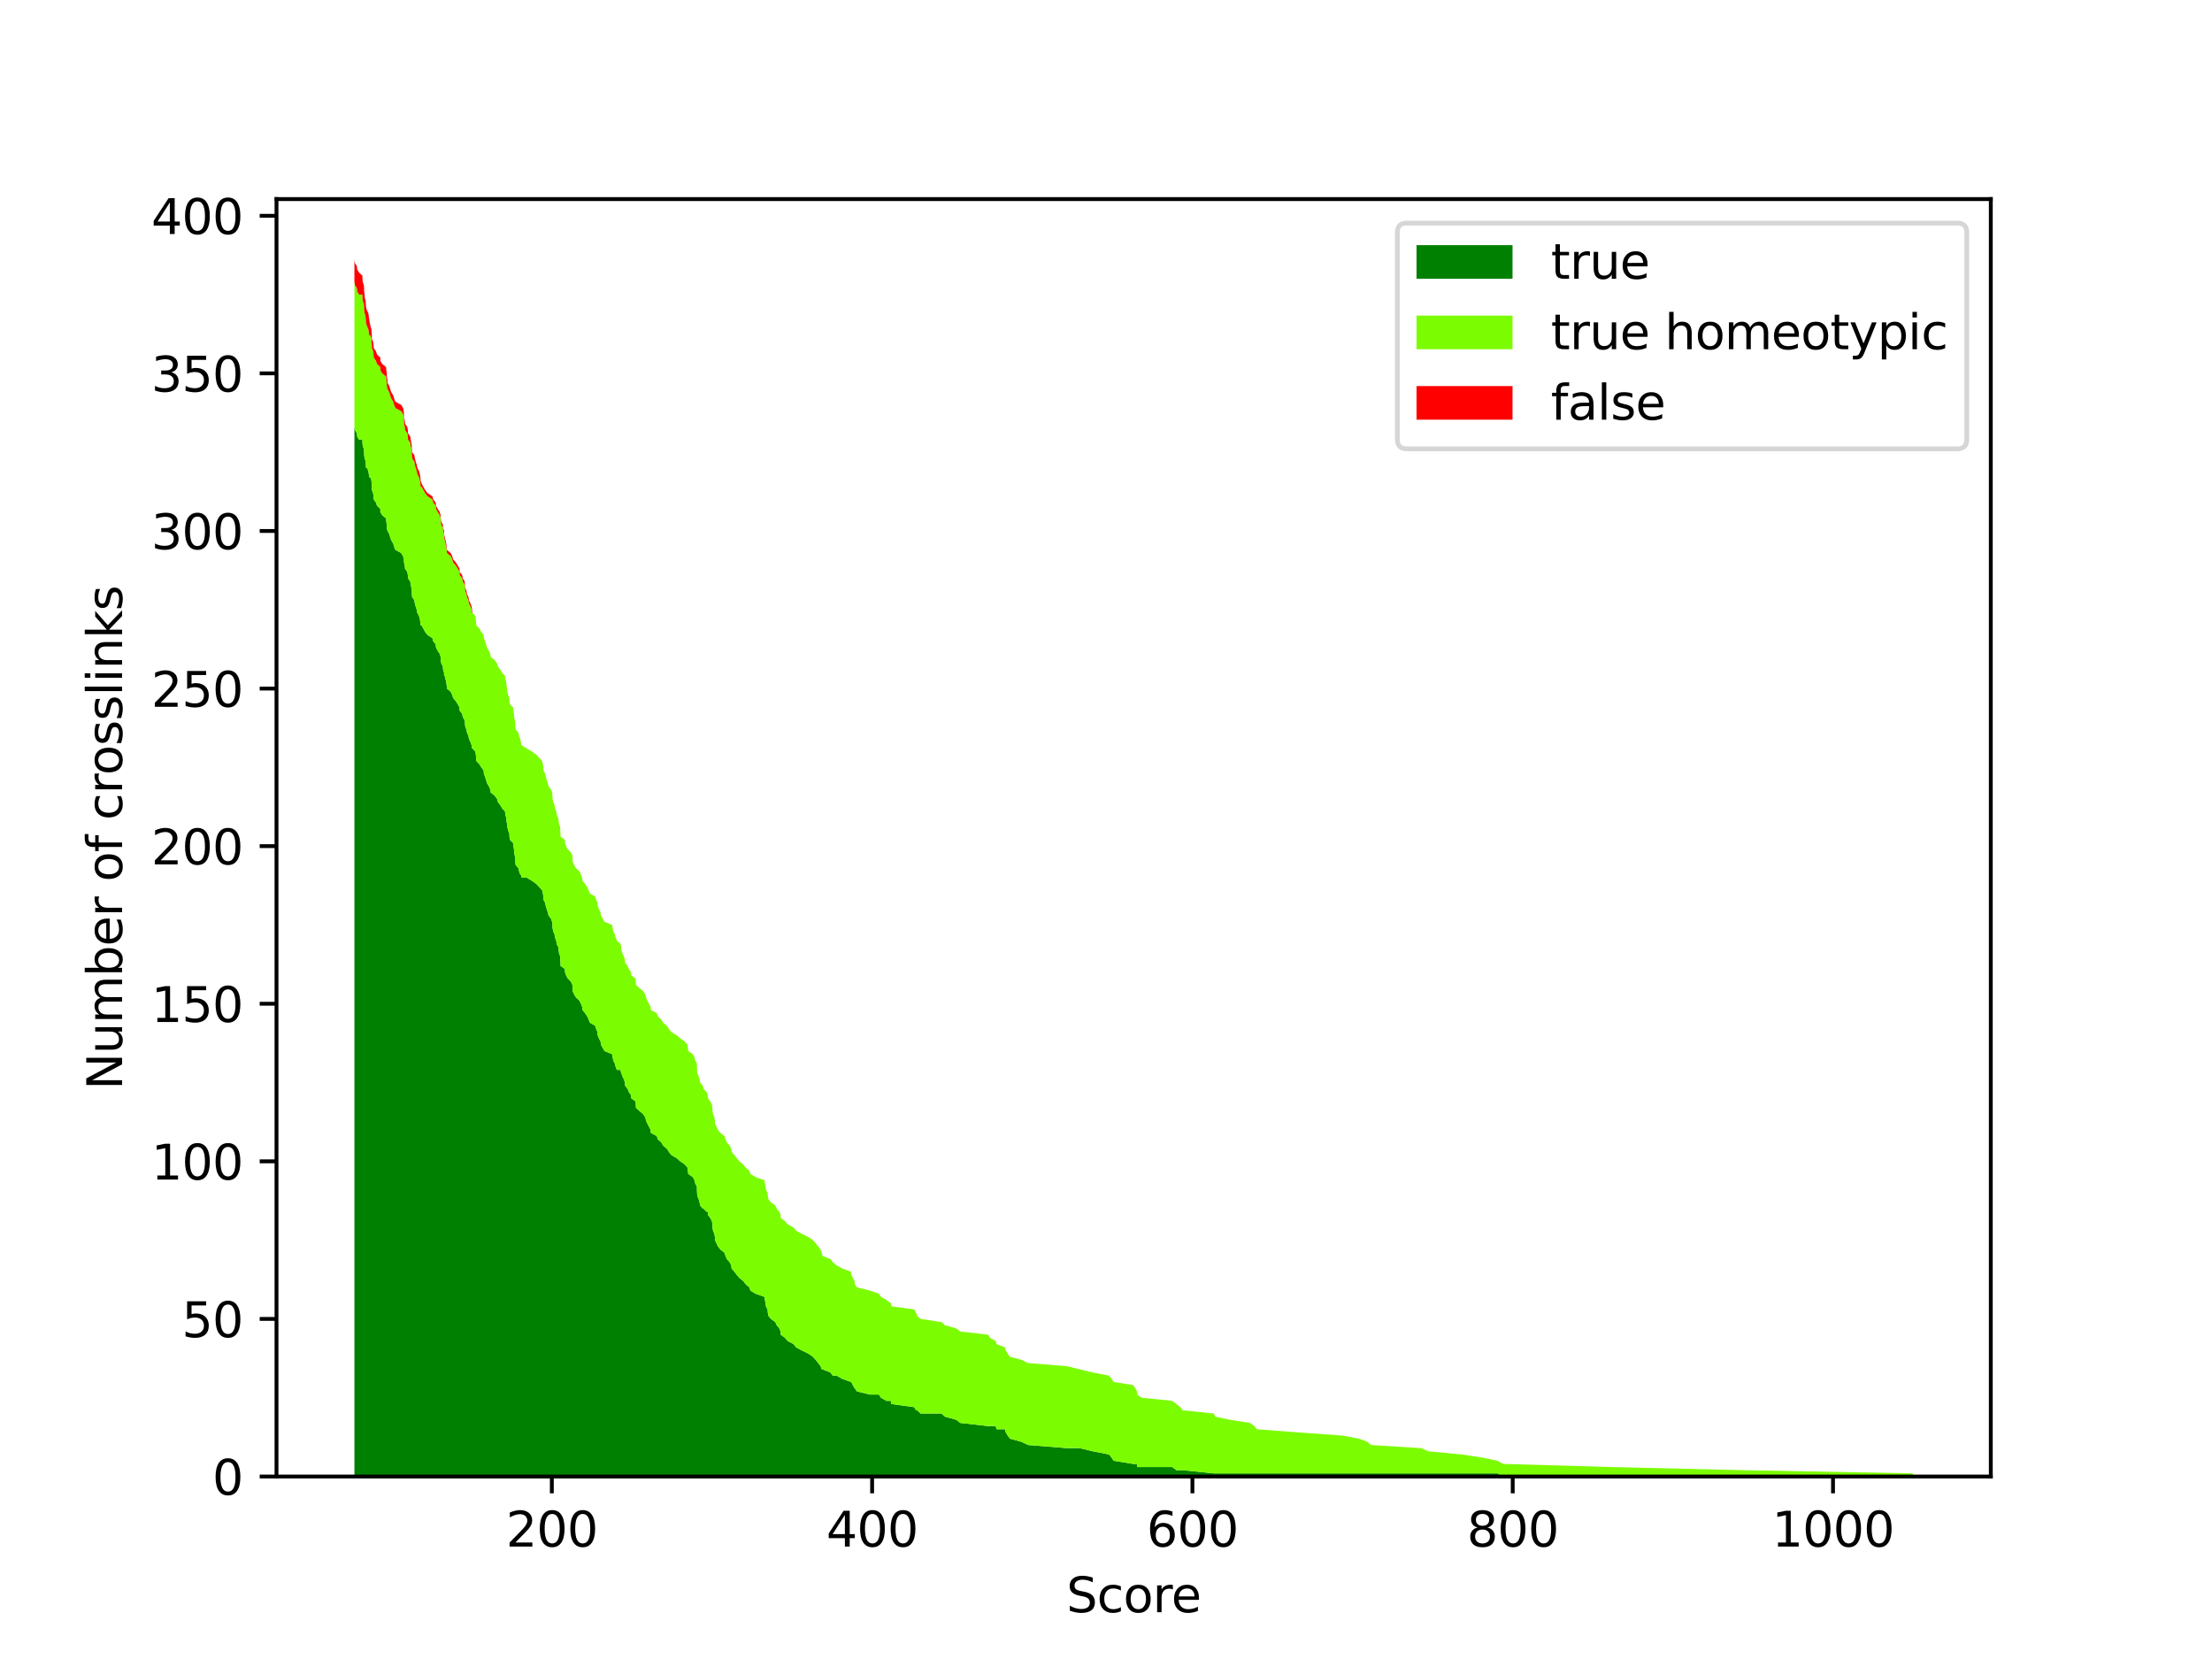 <?xml version="1.0" encoding="utf-8" standalone="no"?>
<!DOCTYPE svg PUBLIC "-//W3C//DTD SVG 1.1//EN"
  "http://www.w3.org/Graphics/SVG/1.1/DTD/svg11.dtd">
<svg xmlns:xlink="http://www.w3.org/1999/xlink" width="460.8pt" height="345.6pt" viewBox="0 0 460.8 345.6" xmlns="http://www.w3.org/2000/svg" version="1.1">
 <defs>
  <style type="text/css">*{stroke-linejoin: round; stroke-linecap: butt}</style>
 </defs>
 <g id="figure_1">
  <g id="patch_1">
   <path d="M 0 345.6 
L 460.8 345.6 
L 460.8 0 
L 0 0 
z
" style="fill: #ffffff"/>
  </g>
  <g id="axes_1">
   <g id="patch_2">
    <path d="M 57.6 307.584 
L 414.72 307.584 
L 414.72 41.472 
L 57.6 41.472 
z
" style="fill: #ffffff"/>
   </g>
   <g id="PolyCollection_1">
    <path d="M 73.833 88.943 
L 73.833 307.584 
L 73.946 307.584 
L 74.353 307.584 
L 74.403 307.584 
L 74.79 307.584 
L 75.497 307.584 
L 75.504 307.584 
L 75.568 307.584 
L 75.798 307.584 
L 75.848 307.584 
L 75.864 307.584 
L 75.958 307.584 
L 75.995 307.584 
L 76.161 307.584 
L 76.215 307.584 
L 76.251 307.584 
L 76.442 307.584 
L 76.749 307.584 
L 76.832 307.584 
L 76.925 307.584 
L 77.035 307.584 
L 77.172 307.584 
L 77.382 307.584 
L 77.416 307.584 
L 77.463 307.584 
L 77.466 307.584 
L 77.729 307.584 
L 77.816 307.584 
L 77.86 307.584 
L 78.327 307.584 
L 78.537 307.584 
L 79.224 307.584 
L 79.234 307.584 
L 79.624 307.584 
L 80.418 307.584 
L 80.475 307.584 
L 80.575 307.584 
L 80.582 307.584 
L 80.715 307.584 
L 80.719 307.584 
L 81.096 307.584 
L 81.282 307.584 
L 81.519 307.584 
L 81.923 307.584 
L 82.103 307.584 
L 82.367 307.584 
L 83.581 307.584 
L 83.971 307.584 
L 84.115 307.584 
L 84.145 307.584 
L 84.158 307.584 
L 84.328 307.584 
L 84.385 307.584 
L 84.855 307.584 
L 84.966 307.584 
L 84.989 307.584 
L 85.463 307.584 
L 85.549 307.584 
L 85.693 307.584 
L 85.783 307.584 
L 85.793 307.584 
L 85.86 307.584 
L 86.337 307.584 
L 86.417 307.584 
L 86.607 307.584 
L 86.817 307.584 
L 86.937 307.584 
L 87.291 307.584 
L 87.471 307.584 
L 87.564 307.584 
L 87.625 307.584 
L 87.831 307.584 
L 88.202 307.584 
L 88.555 307.584 
L 89.066 307.584 
L 90.073 307.584 
L 90.257 307.584 
L 90.767 307.584 
L 90.831 307.584 
L 91.184 307.584 
L 91.605 307.584 
L 91.791 307.584 
L 91.821 307.584 
L 91.922 307.584 
L 92.258 307.584 
L 92.309 307.584 
L 92.505 307.584 
L 92.522 307.584 
L 92.645 307.584 
L 92.816 307.584 
L 92.959 307.584 
L 93.059 307.584 
L 93.103 307.584 
L 93.883 307.584 
L 94.207 307.584 
L 94.397 307.584 
L 94.961 307.584 
L 95.378 307.584 
L 95.731 307.584 
L 95.751 307.584 
L 96.289 307.584 
L 96.402 307.584 
L 96.786 307.584 
L 96.862 307.584 
L 96.912 307.584 
L 97.166 307.584 
L 97.293 307.584 
L 97.573 307.584 
L 97.703 307.584 
L 98.013 307.584 
L 98.247 307.584 
L 98.34 307.584 
L 98.447 307.584 
L 99.031 307.584 
L 99.128 307.584 
L 99.174 307.584 
L 99.248 307.584 
L 99.872 307.584 
L 100.262 307.584 
L 100.759 307.584 
L 100.802 307.584 
L 101.056 307.584 
L 101.26 307.584 
L 101.443 307.584 
L 101.85 307.584 
L 102.124 307.584 
L 102.234 307.584 
L 103.061 307.584 
L 103.548 307.584 
L 103.728 307.584 
L 104.222 307.584 
L 104.609 307.584 
L 105.21 307.584 
L 105.253 307.584 
L 105.46 307.584 
L 105.517 307.584 
L 105.627 307.584 
L 105.7 307.584 
L 105.847 307.584 
L 106.117 307.584 
L 106.127 307.584 
L 106.234 307.584 
L 106.881 307.584 
L 106.964 307.584 
L 107.071 307.584 
L 107.095 307.584 
L 107.241 307.584 
L 107.348 307.584 
L 107.355 307.584 
L 107.425 307.584 
L 108.022 307.584 
L 108.139 307.584 
L 108.382 307.584 
L 108.506 307.584 
L 108.646 307.584 
L 109.737 307.584 
L 110.821 307.584 
L 111.739 307.584 
L 112.943 307.584 
L 113.093 307.584 
L 113.193 307.584 
L 113.216 307.584 
L 113.57 307.584 
L 113.694 307.584 
L 113.907 307.584 
L 114.114 307.584 
L 114.281 307.584 
L 114.774 307.584 
L 115.015 307.584 
L 115.088 307.584 
L 115.108 307.584 
L 115.245 307.584 
L 115.528 307.584 
L 115.612 307.584 
L 115.882 307.584 
L 115.969 307.584 
L 116.282 307.584 
L 116.466 307.584 
L 116.703 307.584 
L 116.709 307.584 
L 116.763 307.584 
L 116.776 307.584 
L 117.687 307.584 
L 117.7 307.584 
L 117.93 307.584 
L 118.294 307.584 
L 118.941 307.584 
L 119.242 307.584 
L 119.268 307.584 
L 119.302 307.584 
L 119.599 307.584 
L 119.982 307.584 
L 120.706 307.584 
L 121.016 307.584 
L 121.28 307.584 
L 121.35 307.584 
L 121.894 307.584 
L 122.324 307.584 
L 122.628 307.584 
L 122.871 307.584 
L 123.996 307.584 
L 124.189 307.584 
L 124.486 307.584 
L 124.506 307.584 
L 124.783 307.584 
L 125.117 307.584 
L 125.18 307.584 
L 125.567 307.584 
L 125.914 307.584 
L 127.515 307.584 
L 127.635 307.584 
L 127.746 307.584 
L 128.086 307.584 
L 128.249 307.584 
L 128.51 307.584 
L 129.267 307.584 
L 129.397 307.584 
L 129.444 307.584 
L 129.651 307.584 
L 129.964 307.584 
L 130.191 307.584 
L 130.224 307.584 
L 130.738 307.584 
L 131.002 307.584 
L 131.462 307.584 
L 131.502 307.584 
L 132.41 307.584 
L 132.486 307.584 
L 133.194 307.584 
L 133.964 307.584 
L 134.411 307.584 
L 134.571 307.584 
L 134.852 307.584 
L 135.189 307.584 
L 135.539 307.584 
L 135.592 307.584 
L 136.83 307.584 
L 137.027 307.584 
L 137.771 307.584 
L 138.134 307.584 
L 138.928 307.584 
L 139.342 307.584 
L 139.859 307.584 
L 140.977 307.584 
L 141.711 307.584 
L 142.648 307.584 
L 143.219 307.584 
L 143.309 307.584 
L 143.366 307.584 
L 144.333 307.584 
L 144.677 307.584 
L 144.82 307.584 
L 145.177 307.584 
L 145.184 307.584 
L 145.21 307.584 
L 145.257 307.584 
L 145.544 307.584 
L 145.734 307.584 
L 145.858 307.584 
L 146.388 307.584 
L 146.565 307.584 
L 147.182 307.584 
L 147.462 307.584 
L 147.492 307.584 
L 147.973 307.584 
L 148.31 307.584 
L 148.407 307.584 
L 148.433 307.584 
L 148.533 307.584 
L 148.817 307.584 
L 148.924 307.584 
L 148.947 307.584 
L 149.261 307.584 
L 149.558 307.584 
L 150.088 307.584 
L 150.919 307.584 
L 151.136 307.584 
L 151.409 307.584 
L 152.003 307.584 
L 152.33 307.584 
L 152.417 307.584 
L 152.98 307.584 
L 153.474 307.584 
L 154.018 307.584 
L 154.862 307.584 
L 155.326 307.584 
L 156.13 307.584 
L 156.32 307.584 
L 157.394 307.584 
L 159.246 307.584 
L 159.346 307.584 
L 159.473 307.584 
L 159.563 307.584 
L 159.9 307.584 
L 159.946 307.584 
L 160.073 307.584 
L 160.597 307.584 
L 161.508 307.584 
L 161.801 307.584 
L 162.345 307.584 
L 162.622 307.584 
L 162.635 307.584 
L 163.546 307.584 
L 164.097 307.584 
L 165.314 307.584 
L 165.831 307.584 
L 167.026 307.584 
L 168.38 307.584 
L 169.331 307.584 
L 169.928 307.584 
L 170.449 307.584 
L 170.949 307.584 
L 171.193 307.584 
L 171.353 307.584 
L 172.991 307.584 
L 173.485 307.584 
L 174.285 307.584 
L 175.443 307.584 
L 177.248 307.584 
L 177.341 307.584 
L 177.665 307.584 
L 178.032 307.584 
L 178.059 307.584 
L 178.529 307.584 
L 181.201 307.584 
L 183.1 307.584 
L 183.52 307.584 
L 184.664 307.584 
L 185.585 307.584 
L 185.672 307.584 
L 190.469 307.584 
L 190.816 307.584 
L 191.073 307.584 
L 191.77 307.584 
L 196.131 307.584 
L 196.835 307.584 
L 199.2 307.584 
L 200.037 307.584 
L 205.852 307.584 
L 206.223 307.584 
L 207.437 307.584 
L 207.581 307.584 
L 209.322 307.584 
L 209.529 307.584 
L 209.919 307.584 
L 210.383 307.584 
L 212.812 307.584 
L 214.153 307.584 
L 222.323 307.584 
L 224.925 307.584 
L 227.651 307.584 
L 231.027 307.584 
L 231.564 307.584 
L 231.988 307.584 
L 236.058 307.584 
L 236.479 307.584 
L 236.899 307.584 
L 236.919 307.584 
L 237.803 307.584 
L 244.212 307.584 
L 245.076 307.584 
L 245.87 307.584 
L 246.394 307.584 
L 252.833 307.584 
L 253.14 307.584 
L 256.195 307.584 
L 260.396 307.584 
L 261.31 307.584 
L 261.824 307.584 
L 270.368 307.584 
L 279.596 307.584 
L 283.102 307.584 
L 284.853 307.584 
L 285.597 307.584 
L 296.05 307.584 
L 297.544 307.584 
L 304.463 307.584 
L 308.811 307.584 
L 311.97 307.584 
L 313.084 307.584 
L 335.777 307.584 
L 363.581 307.584 
L 398.487 307.584 
L 398.487 307.584 
L 398.487 307.584 
L 363.581 307.584 
L 335.777 307.584 
L 313.084 307.584 
L 311.97 306.927 
L 308.811 306.927 
L 304.463 306.927 
L 297.544 306.927 
L 296.05 306.927 
L 285.597 306.927 
L 284.853 306.927 
L 283.102 306.927 
L 279.596 306.927 
L 270.368 306.927 
L 261.824 306.927 
L 261.31 306.927 
L 260.396 306.927 
L 256.195 306.927 
L 253.14 306.927 
L 252.833 306.927 
L 246.394 306.271 
L 245.87 306.271 
L 245.076 306.271 
L 244.212 305.614 
L 237.803 305.614 
L 236.919 305.614 
L 236.899 304.958 
L 236.479 304.958 
L 236.058 304.958 
L 231.988 304.301 
L 231.564 303.645 
L 231.027 302.988 
L 227.651 302.331 
L 224.925 301.675 
L 222.323 301.675 
L 214.153 301.018 
L 212.812 300.362 
L 210.383 299.705 
L 209.919 299.048 
L 209.529 298.392 
L 209.322 297.735 
L 207.581 297.735 
L 207.437 297.079 
L 206.223 297.079 
L 205.852 297.079 
L 200.037 296.422 
L 199.2 295.766 
L 196.835 295.109 
L 196.131 294.452 
L 191.77 294.452 
L 191.073 293.796 
L 190.816 293.796 
L 190.469 293.139 
L 185.672 292.483 
L 185.585 291.826 
L 184.664 291.826 
L 183.52 291.169 
L 183.1 290.513 
L 181.201 290.513 
L 178.529 289.856 
L 178.059 289.2 
L 178.032 289.2 
L 177.665 288.543 
L 177.341 287.887 
L 177.248 287.887 
L 175.443 287.23 
L 174.285 286.573 
L 173.485 286.573 
L 172.991 285.917 
L 171.353 285.26 
L 171.193 285.26 
L 170.949 284.604 
L 170.449 283.947 
L 169.928 283.291 
L 169.331 282.634 
L 168.38 281.977 
L 167.026 281.321 
L 165.831 280.664 
L 165.314 280.008 
L 164.097 279.351 
L 163.546 278.694 
L 162.635 278.038 
L 162.622 277.381 
L 162.345 276.725 
L 161.801 276.068 
L 161.508 275.412 
L 160.597 274.755 
L 160.073 274.098 
L 159.946 273.442 
L 159.9 272.785 
L 159.563 272.129 
L 159.473 271.472 
L 159.346 270.816 
L 159.246 270.159 
L 157.394 269.502 
L 156.32 268.846 
L 156.13 268.189 
L 155.326 267.533 
L 154.862 266.876 
L 154.018 266.219 
L 153.474 265.563 
L 152.98 264.906 
L 152.417 264.25 
L 152.33 263.593 
L 152.003 262.937 
L 151.409 262.28 
L 151.136 261.623 
L 150.919 260.967 
L 150.088 260.31 
L 149.558 259.654 
L 149.261 258.997 
L 148.947 258.34 
L 148.924 257.684 
L 148.817 257.027 
L 148.533 256.371 
L 148.433 255.714 
L 148.407 255.058 
L 148.31 254.401 
L 147.973 253.744 
L 147.492 253.088 
L 147.462 252.431 
L 147.182 252.431 
L 146.565 251.775 
L 146.388 251.775 
L 145.858 251.118 
L 145.734 250.462 
L 145.544 249.805 
L 145.257 249.148 
L 145.21 248.492 
L 145.184 247.835 
L 145.177 247.179 
L 144.82 246.522 
L 144.677 245.865 
L 144.333 245.209 
L 143.366 244.552 
L 143.309 243.896 
L 143.219 243.239 
L 142.648 242.583 
L 141.711 241.926 
L 140.977 241.269 
L 139.859 240.613 
L 139.342 239.956 
L 138.928 239.3 
L 138.134 238.643 
L 137.771 237.986 
L 137.027 237.33 
L 136.83 236.673 
L 135.592 236.017 
L 135.539 235.36 
L 135.189 234.704 
L 134.852 234.047 
L 134.571 233.39 
L 134.411 232.734 
L 133.964 232.077 
L 133.194 231.421 
L 132.486 230.764 
L 132.41 229.451 
L 131.502 228.794 
L 131.462 228.138 
L 131.002 227.481 
L 130.738 226.825 
L 130.224 226.168 
L 130.191 225.511 
L 129.964 224.855 
L 129.651 224.198 
L 129.444 223.542 
L 129.397 223.542 
L 129.267 222.885 
L 128.51 222.885 
L 128.249 222.229 
L 128.086 221.572 
L 127.746 220.915 
L 127.635 220.259 
L 127.515 219.602 
L 125.914 218.946 
L 125.567 218.289 
L 125.18 217.632 
L 125.117 216.976 
L 124.783 216.319 
L 124.506 215.663 
L 124.486 215.006 
L 124.189 214.35 
L 123.996 213.693 
L 122.871 213.036 
L 122.628 212.38 
L 122.324 211.723 
L 121.894 211.067 
L 121.35 210.41 
L 121.28 209.754 
L 121.016 209.097 
L 120.706 208.44 
L 119.982 207.784 
L 119.599 207.127 
L 119.302 206.471 
L 119.268 205.814 
L 119.242 205.157 
L 118.941 204.501 
L 118.294 203.844 
L 117.93 203.188 
L 117.7 202.531 
L 117.687 201.875 
L 116.776 201.218 
L 116.763 200.561 
L 116.709 199.905 
L 116.703 199.248 
L 116.466 198.592 
L 116.282 197.279 
L 115.969 196.622 
L 115.882 195.965 
L 115.612 195.309 
L 115.528 194.652 
L 115.245 193.996 
L 115.108 193.339 
L 115.088 192.682 
L 115.015 192.026 
L 114.774 191.369 
L 114.281 190.713 
L 114.114 190.056 
L 113.907 189.4 
L 113.694 188.743 
L 113.57 188.086 
L 113.216 187.43 
L 113.193 186.773 
L 113.093 186.117 
L 112.943 185.46 
L 111.739 184.147 
L 110.821 183.49 
L 109.737 182.834 
L 108.646 182.834 
L 108.506 182.177 
L 108.382 182.177 
L 108.139 181.521 
L 108.022 180.864 
L 107.425 180.207 
L 107.355 179.551 
L 107.348 178.894 
L 107.241 178.238 
L 107.095 177.581 
L 107.071 176.925 
L 106.964 176.268 
L 106.881 175.611 
L 106.234 174.955 
L 106.127 174.298 
L 106.117 173.642 
L 105.847 172.985 
L 105.7 172.328 
L 105.627 171.672 
L 105.517 171.015 
L 105.46 170.359 
L 105.253 169.702 
L 105.21 169.046 
L 104.609 168.389 
L 104.222 167.732 
L 103.728 167.076 
L 103.548 166.419 
L 103.061 165.763 
L 102.234 165.106 
L 102.124 164.449 
L 101.85 163.793 
L 101.443 163.136 
L 101.26 162.48 
L 101.056 161.823 
L 100.802 161.167 
L 100.759 160.51 
L 100.262 159.853 
L 99.872 159.197 
L 99.248 158.54 
L 99.174 157.884 
L 99.128 157.227 
L 99.031 156.571 
L 98.447 155.914 
L 98.34 155.914 
L 98.247 155.257 
L 98.013 154.601 
L 97.703 153.944 
L 97.573 153.288 
L 97.293 152.631 
L 97.166 151.974 
L 96.912 151.318 
L 96.862 150.661 
L 96.786 150.005 
L 96.402 149.348 
L 96.289 148.692 
L 95.751 148.035 
L 95.731 147.378 
L 95.378 146.722 
L 94.961 146.065 
L 94.397 145.409 
L 94.207 144.752 
L 93.883 144.096 
L 93.103 143.439 
L 93.059 142.782 
L 92.959 142.126 
L 92.816 141.469 
L 92.645 140.813 
L 92.522 140.813 
L 92.505 140.156 
L 92.309 139.499 
L 92.258 138.843 
L 91.922 138.186 
L 91.821 137.53 
L 91.791 136.873 
L 91.605 136.217 
L 91.184 135.56 
L 90.831 134.903 
L 90.767 134.247 
L 90.257 133.59 
L 90.073 132.934 
L 89.066 132.277 
L 88.555 131.62 
L 88.202 130.964 
L 87.831 130.307 
L 87.625 130.307 
L 87.564 129.651 
L 87.471 128.994 
L 87.291 128.338 
L 86.937 127.681 
L 86.817 127.024 
L 86.607 126.368 
L 86.417 125.711 
L 86.337 125.055 
L 85.86 124.398 
L 85.793 123.742 
L 85.783 123.085 
L 85.693 122.428 
L 85.549 121.772 
L 85.463 121.115 
L 84.989 120.459 
L 84.966 119.802 
L 84.855 119.145 
L 84.385 118.489 
L 84.328 117.832 
L 84.158 117.176 
L 84.145 116.519 
L 84.115 116.519 
L 83.971 115.863 
L 83.581 115.206 
L 82.367 114.549 
L 82.103 113.893 
L 81.923 113.236 
L 81.519 112.58 
L 81.282 111.923 
L 81.096 111.266 
L 80.719 110.61 
L 80.715 110.61 
L 80.582 109.953 
L 80.575 109.297 
L 80.475 108.64 
L 80.418 107.984 
L 79.624 107.327 
L 79.234 106.67 
L 79.224 106.014 
L 78.537 105.357 
L 78.327 104.701 
L 77.86 104.044 
L 77.816 103.388 
L 77.729 102.731 
L 77.466 102.074 
L 77.463 101.418 
L 77.416 100.761 
L 77.382 100.105 
L 77.172 99.448 
L 77.035 99.448 
L 76.925 99.448 
L 76.832 98.791 
L 76.749 98.135 
L 76.442 97.478 
L 76.251 97.478 
L 76.215 96.822 
L 76.161 96.165 
L 75.995 95.509 
L 75.958 95.509 
L 75.864 94.852 
L 75.848 94.195 
L 75.798 93.539 
L 75.568 92.882 
L 75.504 92.226 
L 75.497 91.569 
L 74.79 91.569 
L 74.403 90.912 
L 74.353 90.256 
L 73.946 89.599 
L 73.833 88.943 
z
" clip-path="url(#p5ad0e63fa8)" style="fill: #008000"/>
   </g>
   <g id="PolyCollection_2">
    <path d="M 73.833 58.74 
L 73.833 88.943 
L 73.946 89.599 
L 74.353 90.256 
L 74.403 90.912 
L 74.79 91.569 
L 75.497 91.569 
L 75.504 92.226 
L 75.568 92.882 
L 75.798 93.539 
L 75.848 94.195 
L 75.864 94.852 
L 75.958 95.509 
L 75.995 95.509 
L 76.161 96.165 
L 76.215 96.822 
L 76.251 97.478 
L 76.442 97.478 
L 76.749 98.135 
L 76.832 98.791 
L 76.925 99.448 
L 77.035 99.448 
L 77.172 99.448 
L 77.382 100.105 
L 77.416 100.761 
L 77.463 101.418 
L 77.466 102.074 
L 77.729 102.731 
L 77.816 103.388 
L 77.86 104.044 
L 78.327 104.701 
L 78.537 105.357 
L 79.224 106.014 
L 79.234 106.67 
L 79.624 107.327 
L 80.418 107.984 
L 80.475 108.64 
L 80.575 109.297 
L 80.582 109.953 
L 80.715 110.61 
L 80.719 110.61 
L 81.096 111.266 
L 81.282 111.923 
L 81.519 112.58 
L 81.923 113.236 
L 82.103 113.893 
L 82.367 114.549 
L 83.581 115.206 
L 83.971 115.863 
L 84.115 116.519 
L 84.145 116.519 
L 84.158 117.176 
L 84.328 117.832 
L 84.385 118.489 
L 84.855 119.145 
L 84.966 119.802 
L 84.989 120.459 
L 85.463 121.115 
L 85.549 121.772 
L 85.693 122.428 
L 85.783 123.085 
L 85.793 123.742 
L 85.86 124.398 
L 86.337 125.055 
L 86.417 125.711 
L 86.607 126.368 
L 86.817 127.024 
L 86.937 127.681 
L 87.291 128.338 
L 87.471 128.994 
L 87.564 129.651 
L 87.625 130.307 
L 87.831 130.307 
L 88.202 130.964 
L 88.555 131.62 
L 89.066 132.277 
L 90.073 132.934 
L 90.257 133.59 
L 90.767 134.247 
L 90.831 134.903 
L 91.184 135.56 
L 91.605 136.217 
L 91.791 136.873 
L 91.821 137.53 
L 91.922 138.186 
L 92.258 138.843 
L 92.309 139.499 
L 92.505 140.156 
L 92.522 140.813 
L 92.645 140.813 
L 92.816 141.469 
L 92.959 142.126 
L 93.059 142.782 
L 93.103 143.439 
L 93.883 144.096 
L 94.207 144.752 
L 94.397 145.409 
L 94.961 146.065 
L 95.378 146.722 
L 95.731 147.378 
L 95.751 148.035 
L 96.289 148.692 
L 96.402 149.348 
L 96.786 150.005 
L 96.862 150.661 
L 96.912 151.318 
L 97.166 151.974 
L 97.293 152.631 
L 97.573 153.288 
L 97.703 153.944 
L 98.013 154.601 
L 98.247 155.257 
L 98.34 155.914 
L 98.447 155.914 
L 99.031 156.571 
L 99.128 157.227 
L 99.174 157.884 
L 99.248 158.54 
L 99.872 159.197 
L 100.262 159.853 
L 100.759 160.51 
L 100.802 161.167 
L 101.056 161.823 
L 101.26 162.48 
L 101.443 163.136 
L 101.85 163.793 
L 102.124 164.449 
L 102.234 165.106 
L 103.061 165.763 
L 103.548 166.419 
L 103.728 167.076 
L 104.222 167.732 
L 104.609 168.389 
L 105.21 169.046 
L 105.253 169.702 
L 105.46 170.359 
L 105.517 171.015 
L 105.627 171.672 
L 105.7 172.328 
L 105.847 172.985 
L 106.117 173.642 
L 106.127 174.298 
L 106.234 174.955 
L 106.881 175.611 
L 106.964 176.268 
L 107.071 176.925 
L 107.095 177.581 
L 107.241 178.238 
L 107.348 178.894 
L 107.355 179.551 
L 107.425 180.207 
L 108.022 180.864 
L 108.139 181.521 
L 108.382 182.177 
L 108.506 182.177 
L 108.646 182.834 
L 109.737 182.834 
L 110.821 183.49 
L 111.739 184.147 
L 112.943 185.46 
L 113.093 186.117 
L 113.193 186.773 
L 113.216 187.43 
L 113.57 188.086 
L 113.694 188.743 
L 113.907 189.4 
L 114.114 190.056 
L 114.281 190.713 
L 114.774 191.369 
L 115.015 192.026 
L 115.088 192.682 
L 115.108 193.339 
L 115.245 193.996 
L 115.528 194.652 
L 115.612 195.309 
L 115.882 195.965 
L 115.969 196.622 
L 116.282 197.279 
L 116.466 198.592 
L 116.703 199.248 
L 116.709 199.905 
L 116.763 200.561 
L 116.776 201.218 
L 117.687 201.875 
L 117.7 202.531 
L 117.93 203.188 
L 118.294 203.844 
L 118.941 204.501 
L 119.242 205.157 
L 119.268 205.814 
L 119.302 206.471 
L 119.599 207.127 
L 119.982 207.784 
L 120.706 208.44 
L 121.016 209.097 
L 121.28 209.754 
L 121.35 210.41 
L 121.894 211.067 
L 122.324 211.723 
L 122.628 212.38 
L 122.871 213.036 
L 123.996 213.693 
L 124.189 214.35 
L 124.486 215.006 
L 124.506 215.663 
L 124.783 216.319 
L 125.117 216.976 
L 125.18 217.632 
L 125.567 218.289 
L 125.914 218.946 
L 127.515 219.602 
L 127.635 220.259 
L 127.746 220.915 
L 128.086 221.572 
L 128.249 222.229 
L 128.51 222.885 
L 129.267 222.885 
L 129.397 223.542 
L 129.444 223.542 
L 129.651 224.198 
L 129.964 224.855 
L 130.191 225.511 
L 130.224 226.168 
L 130.738 226.825 
L 131.002 227.481 
L 131.462 228.138 
L 131.502 228.794 
L 132.41 229.451 
L 132.486 230.764 
L 133.194 231.421 
L 133.964 232.077 
L 134.411 232.734 
L 134.571 233.39 
L 134.852 234.047 
L 135.189 234.704 
L 135.539 235.36 
L 135.592 236.017 
L 136.83 236.673 
L 137.027 237.33 
L 137.771 237.986 
L 138.134 238.643 
L 138.928 239.3 
L 139.342 239.956 
L 139.859 240.613 
L 140.977 241.269 
L 141.711 241.926 
L 142.648 242.583 
L 143.219 243.239 
L 143.309 243.896 
L 143.366 244.552 
L 144.333 245.209 
L 144.677 245.865 
L 144.82 246.522 
L 145.177 247.179 
L 145.184 247.835 
L 145.21 248.492 
L 145.257 249.148 
L 145.544 249.805 
L 145.734 250.462 
L 145.858 251.118 
L 146.388 251.775 
L 146.565 251.775 
L 147.182 252.431 
L 147.462 252.431 
L 147.492 253.088 
L 147.973 253.744 
L 148.31 254.401 
L 148.407 255.058 
L 148.433 255.714 
L 148.533 256.371 
L 148.817 257.027 
L 148.924 257.684 
L 148.947 258.34 
L 149.261 258.997 
L 149.558 259.654 
L 150.088 260.31 
L 150.919 260.967 
L 151.136 261.623 
L 151.409 262.28 
L 152.003 262.937 
L 152.33 263.593 
L 152.417 264.25 
L 152.98 264.906 
L 153.474 265.563 
L 154.018 266.219 
L 154.862 266.876 
L 155.326 267.533 
L 156.13 268.189 
L 156.32 268.846 
L 157.394 269.502 
L 159.246 270.159 
L 159.346 270.816 
L 159.473 271.472 
L 159.563 272.129 
L 159.9 272.785 
L 159.946 273.442 
L 160.073 274.098 
L 160.597 274.755 
L 161.508 275.412 
L 161.801 276.068 
L 162.345 276.725 
L 162.622 277.381 
L 162.635 278.038 
L 163.546 278.694 
L 164.097 279.351 
L 165.314 280.008 
L 165.831 280.664 
L 167.026 281.321 
L 168.38 281.977 
L 169.331 282.634 
L 169.928 283.291 
L 170.449 283.947 
L 170.949 284.604 
L 171.193 285.26 
L 171.353 285.26 
L 172.991 285.917 
L 173.485 286.573 
L 174.285 286.573 
L 175.443 287.23 
L 177.248 287.887 
L 177.341 287.887 
L 177.665 288.543 
L 178.032 289.2 
L 178.059 289.2 
L 178.529 289.856 
L 181.201 290.513 
L 183.1 290.513 
L 183.52 291.169 
L 184.664 291.826 
L 185.585 291.826 
L 185.672 292.483 
L 190.469 293.139 
L 190.816 293.796 
L 191.073 293.796 
L 191.77 294.452 
L 196.131 294.452 
L 196.835 295.109 
L 199.2 295.766 
L 200.037 296.422 
L 205.852 297.079 
L 206.223 297.079 
L 207.437 297.079 
L 207.581 297.735 
L 209.322 297.735 
L 209.529 298.392 
L 209.919 299.048 
L 210.383 299.705 
L 212.812 300.362 
L 214.153 301.018 
L 222.323 301.675 
L 224.925 301.675 
L 227.651 302.331 
L 231.027 302.988 
L 231.564 303.645 
L 231.988 304.301 
L 236.058 304.958 
L 236.479 304.958 
L 236.899 304.958 
L 236.919 305.614 
L 237.803 305.614 
L 244.212 305.614 
L 245.076 306.271 
L 245.87 306.271 
L 246.394 306.271 
L 252.833 306.927 
L 253.14 306.927 
L 256.195 306.927 
L 260.396 306.927 
L 261.31 306.927 
L 261.824 306.927 
L 270.368 306.927 
L 279.596 306.927 
L 283.102 306.927 
L 284.853 306.927 
L 285.597 306.927 
L 296.05 306.927 
L 297.544 306.927 
L 304.463 306.927 
L 308.811 306.927 
L 311.97 306.927 
L 313.084 307.584 
L 335.777 307.584 
L 363.581 307.584 
L 398.487 307.584 
L 398.487 306.927 
L 398.487 306.927 
L 363.581 306.271 
L 335.777 305.614 
L 313.084 304.958 
L 311.97 304.301 
L 308.811 303.645 
L 304.463 302.988 
L 297.544 302.331 
L 296.05 301.675 
L 285.597 301.018 
L 284.853 300.362 
L 283.102 299.705 
L 279.596 299.048 
L 270.368 298.392 
L 261.824 297.735 
L 261.31 297.079 
L 260.396 296.422 
L 256.195 295.766 
L 253.14 295.109 
L 252.833 294.452 
L 246.394 293.796 
L 245.87 293.139 
L 245.076 292.483 
L 244.212 291.826 
L 237.803 291.169 
L 236.919 290.513 
L 236.899 289.856 
L 236.479 289.2 
L 236.058 288.543 
L 231.988 287.887 
L 231.564 287.23 
L 231.027 286.573 
L 227.651 285.917 
L 224.925 285.26 
L 222.323 284.604 
L 214.153 283.947 
L 212.812 283.291 
L 210.383 282.634 
L 209.919 281.977 
L 209.529 281.321 
L 209.322 280.664 
L 207.581 280.008 
L 207.437 279.351 
L 206.223 278.694 
L 205.852 278.038 
L 200.037 277.381 
L 199.2 276.725 
L 196.835 276.068 
L 196.131 275.412 
L 191.77 274.755 
L 191.073 274.098 
L 190.816 273.442 
L 190.469 272.785 
L 185.672 272.129 
L 185.585 271.472 
L 184.664 270.816 
L 183.52 270.159 
L 183.1 269.502 
L 181.201 268.846 
L 178.529 268.189 
L 178.059 267.533 
L 178.032 266.876 
L 177.665 266.219 
L 177.341 265.563 
L 177.248 264.906 
L 175.443 264.25 
L 174.285 263.593 
L 173.485 262.937 
L 172.991 262.28 
L 171.353 261.623 
L 171.193 260.967 
L 170.949 260.31 
L 170.449 259.654 
L 169.928 258.997 
L 169.331 258.34 
L 168.38 257.684 
L 167.026 257.027 
L 165.831 256.371 
L 165.314 255.714 
L 164.097 255.058 
L 163.546 254.401 
L 162.635 253.744 
L 162.622 253.088 
L 162.345 252.431 
L 161.801 251.775 
L 161.508 251.118 
L 160.597 250.462 
L 160.073 249.805 
L 159.946 249.148 
L 159.9 248.492 
L 159.563 247.835 
L 159.473 247.179 
L 159.346 246.522 
L 159.246 245.865 
L 157.394 245.209 
L 156.32 244.552 
L 156.13 243.896 
L 155.326 243.239 
L 154.862 242.583 
L 154.018 241.926 
L 153.474 241.269 
L 152.98 240.613 
L 152.417 239.956 
L 152.33 239.3 
L 152.003 238.643 
L 151.409 237.986 
L 151.136 237.33 
L 150.919 236.673 
L 150.088 236.017 
L 149.558 235.36 
L 149.261 234.704 
L 148.947 234.047 
L 148.924 233.39 
L 148.817 232.734 
L 148.533 232.077 
L 148.433 231.421 
L 148.407 230.764 
L 148.31 230.108 
L 147.973 229.451 
L 147.492 228.794 
L 147.462 228.138 
L 147.182 227.481 
L 146.565 226.825 
L 146.388 226.168 
L 145.858 225.511 
L 145.734 224.855 
L 145.544 224.198 
L 145.257 223.542 
L 145.21 222.885 
L 145.184 222.229 
L 145.177 221.572 
L 144.82 220.915 
L 144.677 220.259 
L 144.333 219.602 
L 143.366 218.946 
L 143.309 218.289 
L 143.219 217.632 
L 142.648 216.976 
L 141.711 216.319 
L 140.977 215.663 
L 139.859 215.006 
L 139.342 214.35 
L 138.928 213.693 
L 138.134 213.036 
L 137.771 212.38 
L 137.027 211.723 
L 136.83 211.067 
L 135.592 210.41 
L 135.539 209.754 
L 135.189 209.097 
L 134.852 208.44 
L 134.571 207.784 
L 134.411 207.127 
L 133.964 206.471 
L 133.194 205.814 
L 132.486 205.157 
L 132.41 203.844 
L 131.502 203.188 
L 131.462 202.531 
L 131.002 201.875 
L 130.738 201.218 
L 130.224 200.561 
L 130.191 199.905 
L 129.964 199.248 
L 129.651 198.592 
L 129.444 197.935 
L 129.397 197.279 
L 129.267 196.622 
L 128.51 195.965 
L 128.249 195.309 
L 128.086 194.652 
L 127.746 193.996 
L 127.635 193.339 
L 127.515 192.682 
L 125.914 192.026 
L 125.567 191.369 
L 125.18 190.713 
L 125.117 190.056 
L 124.783 189.4 
L 124.506 188.743 
L 124.486 188.086 
L 124.189 187.43 
L 123.996 186.773 
L 122.871 186.117 
L 122.628 185.46 
L 122.324 184.803 
L 121.894 184.147 
L 121.35 183.49 
L 121.28 182.834 
L 121.016 182.177 
L 120.706 181.521 
L 119.982 180.864 
L 119.599 180.207 
L 119.302 179.551 
L 119.268 178.894 
L 119.242 178.238 
L 118.941 177.581 
L 118.294 176.925 
L 117.93 176.268 
L 117.7 175.611 
L 117.687 174.955 
L 116.776 174.298 
L 116.763 173.642 
L 116.709 172.985 
L 116.703 172.328 
L 116.466 171.672 
L 116.282 170.359 
L 115.969 169.702 
L 115.882 169.046 
L 115.612 168.389 
L 115.528 167.732 
L 115.245 167.076 
L 115.108 166.419 
L 115.088 165.763 
L 115.015 165.106 
L 114.774 164.449 
L 114.281 163.793 
L 114.114 163.136 
L 113.907 162.48 
L 113.694 161.823 
L 113.57 161.167 
L 113.216 160.51 
L 113.193 159.853 
L 113.093 159.197 
L 112.943 158.54 
L 111.739 157.227 
L 110.821 156.571 
L 109.737 155.914 
L 108.646 155.257 
L 108.506 154.601 
L 108.382 153.944 
L 108.139 153.288 
L 108.022 152.631 
L 107.425 151.974 
L 107.355 151.318 
L 107.348 150.661 
L 107.241 150.005 
L 107.095 149.348 
L 107.071 148.692 
L 106.964 148.035 
L 106.881 147.378 
L 106.234 146.722 
L 106.127 146.065 
L 106.117 145.409 
L 105.847 144.752 
L 105.7 144.096 
L 105.627 143.439 
L 105.517 142.782 
L 105.46 142.126 
L 105.253 141.469 
L 105.21 140.813 
L 104.609 140.156 
L 104.222 139.499 
L 103.728 138.843 
L 103.548 138.186 
L 103.061 137.53 
L 102.234 136.873 
L 102.124 136.217 
L 101.85 135.56 
L 101.443 134.903 
L 101.26 134.247 
L 101.056 133.59 
L 100.802 132.934 
L 100.759 132.277 
L 100.262 131.62 
L 99.872 130.964 
L 99.248 130.307 
L 99.174 129.651 
L 99.128 128.994 
L 99.031 128.338 
L 98.447 127.681 
L 98.34 127.681 
L 98.247 127.024 
L 98.013 126.368 
L 97.703 125.711 
L 97.573 125.055 
L 97.293 124.398 
L 97.166 123.742 
L 96.912 123.085 
L 96.862 122.428 
L 96.786 121.772 
L 96.402 121.115 
L 96.289 120.459 
L 95.751 119.802 
L 95.731 119.145 
L 95.378 118.489 
L 94.961 117.832 
L 94.397 117.176 
L 94.207 116.519 
L 93.883 115.863 
L 93.103 115.206 
L 93.059 114.549 
L 92.959 113.893 
L 92.816 113.236 
L 92.645 112.58 
L 92.522 111.923 
L 92.505 111.266 
L 92.309 110.61 
L 92.258 109.953 
L 91.922 109.297 
L 91.821 108.64 
L 91.791 107.984 
L 91.605 107.327 
L 91.184 106.67 
L 90.831 106.014 
L 90.767 105.357 
L 90.257 104.701 
L 90.073 104.044 
L 89.066 103.388 
L 88.555 102.731 
L 88.202 102.074 
L 87.831 101.418 
L 87.625 101.418 
L 87.564 100.761 
L 87.471 100.105 
L 87.291 99.448 
L 86.937 98.791 
L 86.817 98.135 
L 86.607 97.478 
L 86.417 96.822 
L 86.337 96.165 
L 85.86 95.509 
L 85.793 94.852 
L 85.783 94.195 
L 85.693 93.539 
L 85.549 92.882 
L 85.463 92.226 
L 84.989 91.569 
L 84.966 90.912 
L 84.855 90.256 
L 84.385 89.599 
L 84.328 88.943 
L 84.158 88.286 
L 84.145 87.63 
L 84.115 86.973 
L 83.971 86.316 
L 83.581 85.66 
L 82.367 85.003 
L 82.103 84.347 
L 81.923 83.69 
L 81.519 83.034 
L 81.282 82.377 
L 81.096 81.72 
L 80.719 81.064 
L 80.715 81.064 
L 80.582 80.407 
L 80.575 79.751 
L 80.475 79.094 
L 80.418 78.437 
L 79.624 77.781 
L 79.234 77.124 
L 79.224 76.468 
L 78.537 75.811 
L 78.327 75.155 
L 77.86 74.498 
L 77.816 73.841 
L 77.729 73.185 
L 77.466 72.528 
L 77.463 71.872 
L 77.416 71.215 
L 77.382 70.559 
L 77.172 69.902 
L 77.035 69.902 
L 76.925 69.902 
L 76.832 69.245 
L 76.749 68.589 
L 76.442 67.932 
L 76.251 67.276 
L 76.215 66.619 
L 76.161 65.962 
L 75.995 65.306 
L 75.958 65.306 
L 75.864 64.649 
L 75.848 63.993 
L 75.798 63.336 
L 75.568 62.68 
L 75.504 62.023 
L 75.497 61.366 
L 74.79 61.366 
L 74.403 60.71 
L 74.353 60.053 
L 73.946 59.397 
L 73.833 58.74 
z
" clip-path="url(#p5ad0e63fa8)" style="fill: #7cfc00"/>
   </g>
   <g id="PolyCollection_3">
    <path d="M 73.833 54.144 
L 73.833 58.74 
L 73.946 59.397 
L 74.353 60.053 
L 74.403 60.71 
L 74.79 61.366 
L 75.497 61.366 
L 75.504 62.023 
L 75.568 62.68 
L 75.798 63.336 
L 75.848 63.993 
L 75.864 64.649 
L 75.958 65.306 
L 75.995 65.306 
L 76.161 65.962 
L 76.215 66.619 
L 76.251 67.276 
L 76.442 67.932 
L 76.749 68.589 
L 76.832 69.245 
L 76.925 69.902 
L 77.035 69.902 
L 77.172 69.902 
L 77.382 70.559 
L 77.416 71.215 
L 77.463 71.872 
L 77.466 72.528 
L 77.729 73.185 
L 77.816 73.841 
L 77.86 74.498 
L 78.327 75.155 
L 78.537 75.811 
L 79.224 76.468 
L 79.234 77.124 
L 79.624 77.781 
L 80.418 78.437 
L 80.475 79.094 
L 80.575 79.751 
L 80.582 80.407 
L 80.715 81.064 
L 80.719 81.064 
L 81.096 81.72 
L 81.282 82.377 
L 81.519 83.034 
L 81.923 83.69 
L 82.103 84.347 
L 82.367 85.003 
L 83.581 85.66 
L 83.971 86.316 
L 84.115 86.973 
L 84.145 87.63 
L 84.158 88.286 
L 84.328 88.943 
L 84.385 89.599 
L 84.855 90.256 
L 84.966 90.912 
L 84.989 91.569 
L 85.463 92.226 
L 85.549 92.882 
L 85.693 93.539 
L 85.783 94.195 
L 85.793 94.852 
L 85.86 95.509 
L 86.337 96.165 
L 86.417 96.822 
L 86.607 97.478 
L 86.817 98.135 
L 86.937 98.791 
L 87.291 99.448 
L 87.471 100.105 
L 87.564 100.761 
L 87.625 101.418 
L 87.831 101.418 
L 88.202 102.074 
L 88.555 102.731 
L 89.066 103.388 
L 90.073 104.044 
L 90.257 104.701 
L 90.767 105.357 
L 90.831 106.014 
L 91.184 106.67 
L 91.605 107.327 
L 91.791 107.984 
L 91.821 108.64 
L 91.922 109.297 
L 92.258 109.953 
L 92.309 110.61 
L 92.505 111.266 
L 92.522 111.923 
L 92.645 112.58 
L 92.816 113.236 
L 92.959 113.893 
L 93.059 114.549 
L 93.103 115.206 
L 93.883 115.863 
L 94.207 116.519 
L 94.397 117.176 
L 94.961 117.832 
L 95.378 118.489 
L 95.731 119.145 
L 95.751 119.802 
L 96.289 120.459 
L 96.402 121.115 
L 96.786 121.772 
L 96.862 122.428 
L 96.912 123.085 
L 97.166 123.742 
L 97.293 124.398 
L 97.573 125.055 
L 97.703 125.711 
L 98.013 126.368 
L 98.247 127.024 
L 98.34 127.681 
L 98.447 127.681 
L 99.031 128.338 
L 99.128 128.994 
L 99.174 129.651 
L 99.248 130.307 
L 99.872 130.964 
L 100.262 131.62 
L 100.759 132.277 
L 100.802 132.934 
L 101.056 133.59 
L 101.26 134.247 
L 101.443 134.903 
L 101.85 135.56 
L 102.124 136.217 
L 102.234 136.873 
L 103.061 137.53 
L 103.548 138.186 
L 103.728 138.843 
L 104.222 139.499 
L 104.609 140.156 
L 105.21 140.813 
L 105.253 141.469 
L 105.46 142.126 
L 105.517 142.782 
L 105.627 143.439 
L 105.7 144.096 
L 105.847 144.752 
L 106.117 145.409 
L 106.127 146.065 
L 106.234 146.722 
L 106.881 147.378 
L 106.964 148.035 
L 107.071 148.692 
L 107.095 149.348 
L 107.241 150.005 
L 107.348 150.661 
L 107.355 151.318 
L 107.425 151.974 
L 108.022 152.631 
L 108.139 153.288 
L 108.382 153.944 
L 108.506 154.601 
L 108.646 155.257 
L 109.737 155.914 
L 110.821 156.571 
L 111.739 157.227 
L 112.943 158.54 
L 113.093 159.197 
L 113.193 159.853 
L 113.216 160.51 
L 113.57 161.167 
L 113.694 161.823 
L 113.907 162.48 
L 114.114 163.136 
L 114.281 163.793 
L 114.774 164.449 
L 115.015 165.106 
L 115.088 165.763 
L 115.108 166.419 
L 115.245 167.076 
L 115.528 167.732 
L 115.612 168.389 
L 115.882 169.046 
L 115.969 169.702 
L 116.282 170.359 
L 116.466 171.672 
L 116.703 172.328 
L 116.709 172.985 
L 116.763 173.642 
L 116.776 174.298 
L 117.687 174.955 
L 117.7 175.611 
L 117.93 176.268 
L 118.294 176.925 
L 118.941 177.581 
L 119.242 178.238 
L 119.268 178.894 
L 119.302 179.551 
L 119.599 180.207 
L 119.982 180.864 
L 120.706 181.521 
L 121.016 182.177 
L 121.28 182.834 
L 121.35 183.49 
L 121.894 184.147 
L 122.324 184.803 
L 122.628 185.46 
L 122.871 186.117 
L 123.996 186.773 
L 124.189 187.43 
L 124.486 188.086 
L 124.506 188.743 
L 124.783 189.4 
L 125.117 190.056 
L 125.18 190.713 
L 125.567 191.369 
L 125.914 192.026 
L 127.515 192.682 
L 127.635 193.339 
L 127.746 193.996 
L 128.086 194.652 
L 128.249 195.309 
L 128.51 195.965 
L 129.267 196.622 
L 129.397 197.279 
L 129.444 197.935 
L 129.651 198.592 
L 129.964 199.248 
L 130.191 199.905 
L 130.224 200.561 
L 130.738 201.218 
L 131.002 201.875 
L 131.462 202.531 
L 131.502 203.188 
L 132.41 203.844 
L 132.486 205.157 
L 133.194 205.814 
L 133.964 206.471 
L 134.411 207.127 
L 134.571 207.784 
L 134.852 208.44 
L 135.189 209.097 
L 135.539 209.754 
L 135.592 210.41 
L 136.83 211.067 
L 137.027 211.723 
L 137.771 212.38 
L 138.134 213.036 
L 138.928 213.693 
L 139.342 214.35 
L 139.859 215.006 
L 140.977 215.663 
L 141.711 216.319 
L 142.648 216.976 
L 143.219 217.632 
L 143.309 218.289 
L 143.366 218.946 
L 144.333 219.602 
L 144.677 220.259 
L 144.82 220.915 
L 145.177 221.572 
L 145.184 222.229 
L 145.21 222.885 
L 145.257 223.542 
L 145.544 224.198 
L 145.734 224.855 
L 145.858 225.511 
L 146.388 226.168 
L 146.565 226.825 
L 147.182 227.481 
L 147.462 228.138 
L 147.492 228.794 
L 147.973 229.451 
L 148.31 230.108 
L 148.407 230.764 
L 148.433 231.421 
L 148.533 232.077 
L 148.817 232.734 
L 148.924 233.39 
L 148.947 234.047 
L 149.261 234.704 
L 149.558 235.36 
L 150.088 236.017 
L 150.919 236.673 
L 151.136 237.33 
L 151.409 237.986 
L 152.003 238.643 
L 152.33 239.3 
L 152.417 239.956 
L 152.98 240.613 
L 153.474 241.269 
L 154.018 241.926 
L 154.862 242.583 
L 155.326 243.239 
L 156.13 243.896 
L 156.32 244.552 
L 157.394 245.209 
L 159.246 245.865 
L 159.346 246.522 
L 159.473 247.179 
L 159.563 247.835 
L 159.9 248.492 
L 159.946 249.148 
L 160.073 249.805 
L 160.597 250.462 
L 161.508 251.118 
L 161.801 251.775 
L 162.345 252.431 
L 162.622 253.088 
L 162.635 253.744 
L 163.546 254.401 
L 164.097 255.058 
L 165.314 255.714 
L 165.831 256.371 
L 167.026 257.027 
L 168.38 257.684 
L 169.331 258.34 
L 169.928 258.997 
L 170.449 259.654 
L 170.949 260.31 
L 171.193 260.967 
L 171.353 261.623 
L 172.991 262.28 
L 173.485 262.937 
L 174.285 263.593 
L 175.443 264.25 
L 177.248 264.906 
L 177.341 265.563 
L 177.665 266.219 
L 178.032 266.876 
L 178.059 267.533 
L 178.529 268.189 
L 181.201 268.846 
L 183.1 269.502 
L 183.52 270.159 
L 184.664 270.816 
L 185.585 271.472 
L 185.672 272.129 
L 190.469 272.785 
L 190.816 273.442 
L 191.073 274.098 
L 191.77 274.755 
L 196.131 275.412 
L 196.835 276.068 
L 199.2 276.725 
L 200.037 277.381 
L 205.852 278.038 
L 206.223 278.694 
L 207.437 279.351 
L 207.581 280.008 
L 209.322 280.664 
L 209.529 281.321 
L 209.919 281.977 
L 210.383 282.634 
L 212.812 283.291 
L 214.153 283.947 
L 222.323 284.604 
L 224.925 285.26 
L 227.651 285.917 
L 231.027 286.573 
L 231.564 287.23 
L 231.988 287.887 
L 236.058 288.543 
L 236.479 289.2 
L 236.899 289.856 
L 236.919 290.513 
L 237.803 291.169 
L 244.212 291.826 
L 245.076 292.483 
L 245.87 293.139 
L 246.394 293.796 
L 252.833 294.452 
L 253.14 295.109 
L 256.195 295.766 
L 260.396 296.422 
L 261.31 297.079 
L 261.824 297.735 
L 270.368 298.392 
L 279.596 299.048 
L 283.102 299.705 
L 284.853 300.362 
L 285.597 301.018 
L 296.05 301.675 
L 297.544 302.331 
L 304.463 302.988 
L 308.811 303.645 
L 311.97 304.301 
L 313.084 304.958 
L 335.777 305.614 
L 363.581 306.271 
L 398.487 306.927 
L 398.487 306.927 
L 398.487 306.927 
L 363.581 306.271 
L 335.777 305.614 
L 313.084 304.958 
L 311.97 304.301 
L 308.811 303.645 
L 304.463 302.988 
L 297.544 302.331 
L 296.05 301.675 
L 285.597 301.018 
L 284.853 300.362 
L 283.102 299.705 
L 279.596 299.048 
L 270.368 298.392 
L 261.824 297.735 
L 261.31 297.079 
L 260.396 296.422 
L 256.195 295.766 
L 253.14 295.109 
L 252.833 294.452 
L 246.394 293.796 
L 245.87 293.139 
L 245.076 292.483 
L 244.212 291.826 
L 237.803 291.169 
L 236.919 290.513 
L 236.899 289.856 
L 236.479 289.2 
L 236.058 288.543 
L 231.988 287.887 
L 231.564 287.23 
L 231.027 286.573 
L 227.651 285.917 
L 224.925 285.26 
L 222.323 284.604 
L 214.153 283.947 
L 212.812 283.291 
L 210.383 282.634 
L 209.919 281.977 
L 209.529 281.321 
L 209.322 280.664 
L 207.581 280.008 
L 207.437 279.351 
L 206.223 278.694 
L 205.852 278.038 
L 200.037 277.381 
L 199.2 276.725 
L 196.835 276.068 
L 196.131 275.412 
L 191.77 274.755 
L 191.073 274.098 
L 190.816 273.442 
L 190.469 272.785 
L 185.672 272.129 
L 185.585 271.472 
L 184.664 270.816 
L 183.52 270.159 
L 183.1 269.502 
L 181.201 268.846 
L 178.529 268.189 
L 178.059 267.533 
L 178.032 266.876 
L 177.665 266.219 
L 177.341 265.563 
L 177.248 264.906 
L 175.443 264.25 
L 174.285 263.593 
L 173.485 262.937 
L 172.991 262.28 
L 171.353 261.623 
L 171.193 260.967 
L 170.949 260.31 
L 170.449 259.654 
L 169.928 258.997 
L 169.331 258.34 
L 168.38 257.684 
L 167.026 257.027 
L 165.831 256.371 
L 165.314 255.714 
L 164.097 255.058 
L 163.546 254.401 
L 162.635 253.744 
L 162.622 253.088 
L 162.345 252.431 
L 161.801 251.775 
L 161.508 251.118 
L 160.597 250.462 
L 160.073 249.805 
L 159.946 249.148 
L 159.9 248.492 
L 159.563 247.835 
L 159.473 247.179 
L 159.346 246.522 
L 159.246 245.865 
L 157.394 245.209 
L 156.32 244.552 
L 156.13 243.896 
L 155.326 243.239 
L 154.862 242.583 
L 154.018 241.926 
L 153.474 241.269 
L 152.98 240.613 
L 152.417 239.956 
L 152.33 239.3 
L 152.003 238.643 
L 151.409 237.986 
L 151.136 237.33 
L 150.919 236.673 
L 150.088 236.017 
L 149.558 235.36 
L 149.261 234.704 
L 148.947 234.047 
L 148.924 233.39 
L 148.817 232.734 
L 148.533 232.077 
L 148.433 231.421 
L 148.407 230.764 
L 148.31 230.108 
L 147.973 229.451 
L 147.492 228.794 
L 147.462 228.138 
L 147.182 227.481 
L 146.565 226.825 
L 146.388 226.168 
L 145.858 225.511 
L 145.734 224.855 
L 145.544 224.198 
L 145.257 223.542 
L 145.21 222.885 
L 145.184 222.229 
L 145.177 221.572 
L 144.82 220.915 
L 144.677 220.259 
L 144.333 219.602 
L 143.366 218.946 
L 143.309 218.289 
L 143.219 217.632 
L 142.648 216.976 
L 141.711 216.319 
L 140.977 215.663 
L 139.859 215.006 
L 139.342 214.35 
L 138.928 213.693 
L 138.134 213.036 
L 137.771 212.38 
L 137.027 211.723 
L 136.83 211.067 
L 135.592 210.41 
L 135.539 209.754 
L 135.189 209.097 
L 134.852 208.44 
L 134.571 207.784 
L 134.411 207.127 
L 133.964 206.471 
L 133.194 205.814 
L 132.486 205.157 
L 132.41 203.844 
L 131.502 203.188 
L 131.462 202.531 
L 131.002 201.875 
L 130.738 201.218 
L 130.224 200.561 
L 130.191 199.905 
L 129.964 199.248 
L 129.651 198.592 
L 129.444 197.935 
L 129.397 197.279 
L 129.267 196.622 
L 128.51 195.965 
L 128.249 195.309 
L 128.086 194.652 
L 127.746 193.996 
L 127.635 193.339 
L 127.515 192.682 
L 125.914 192.026 
L 125.567 191.369 
L 125.18 190.713 
L 125.117 190.056 
L 124.783 189.4 
L 124.506 188.743 
L 124.486 188.086 
L 124.189 187.43 
L 123.996 186.773 
L 122.871 186.117 
L 122.628 185.46 
L 122.324 184.803 
L 121.894 184.147 
L 121.35 183.49 
L 121.28 182.834 
L 121.016 182.177 
L 120.706 181.521 
L 119.982 180.864 
L 119.599 180.207 
L 119.302 179.551 
L 119.268 178.894 
L 119.242 178.238 
L 118.941 177.581 
L 118.294 176.925 
L 117.93 176.268 
L 117.7 175.611 
L 117.687 174.955 
L 116.776 174.298 
L 116.763 173.642 
L 116.709 172.985 
L 116.703 172.328 
L 116.466 171.672 
L 116.282 170.359 
L 115.969 169.702 
L 115.882 169.046 
L 115.612 168.389 
L 115.528 167.732 
L 115.245 167.076 
L 115.108 166.419 
L 115.088 165.763 
L 115.015 165.106 
L 114.774 164.449 
L 114.281 163.793 
L 114.114 163.136 
L 113.907 162.48 
L 113.694 161.823 
L 113.57 161.167 
L 113.216 160.51 
L 113.193 159.853 
L 113.093 159.197 
L 112.943 158.54 
L 111.739 157.227 
L 110.821 156.571 
L 109.737 155.914 
L 108.646 155.257 
L 108.506 154.601 
L 108.382 153.944 
L 108.139 153.288 
L 108.022 152.631 
L 107.425 151.974 
L 107.355 151.318 
L 107.348 150.661 
L 107.241 150.005 
L 107.095 149.348 
L 107.071 148.692 
L 106.964 148.035 
L 106.881 147.378 
L 106.234 146.722 
L 106.127 146.065 
L 106.117 145.409 
L 105.847 144.752 
L 105.7 144.096 
L 105.627 143.439 
L 105.517 142.782 
L 105.46 142.126 
L 105.253 141.469 
L 105.21 140.813 
L 104.609 140.156 
L 104.222 139.499 
L 103.728 138.843 
L 103.548 138.186 
L 103.061 137.53 
L 102.234 136.873 
L 102.124 136.217 
L 101.85 135.56 
L 101.443 134.903 
L 101.26 134.247 
L 101.056 133.59 
L 100.802 132.934 
L 100.759 132.277 
L 100.262 131.62 
L 99.872 130.964 
L 99.248 130.307 
L 99.174 129.651 
L 99.128 128.994 
L 99.031 128.338 
L 98.447 127.681 
L 98.34 127.024 
L 98.247 126.368 
L 98.013 125.711 
L 97.703 125.055 
L 97.573 124.398 
L 97.293 123.742 
L 97.166 123.085 
L 96.912 122.428 
L 96.862 121.772 
L 96.786 121.115 
L 96.402 120.459 
L 96.289 119.802 
L 95.751 119.145 
L 95.731 118.489 
L 95.378 117.832 
L 94.961 117.176 
L 94.397 116.519 
L 94.207 115.863 
L 93.883 115.206 
L 93.103 114.549 
L 93.059 113.893 
L 92.959 113.236 
L 92.816 112.58 
L 92.645 111.923 
L 92.522 111.266 
L 92.505 110.61 
L 92.309 109.953 
L 92.258 109.297 
L 91.922 108.64 
L 91.821 107.984 
L 91.791 107.327 
L 91.605 106.67 
L 91.184 106.014 
L 90.831 105.357 
L 90.767 104.701 
L 90.257 104.044 
L 90.073 103.388 
L 89.066 102.731 
L 88.555 102.074 
L 88.202 101.418 
L 87.831 100.761 
L 87.625 100.105 
L 87.564 99.448 
L 87.471 98.791 
L 87.291 98.135 
L 86.937 97.478 
L 86.817 96.822 
L 86.607 96.165 
L 86.417 95.509 
L 86.337 94.852 
L 85.86 94.195 
L 85.793 93.539 
L 85.783 92.882 
L 85.693 92.226 
L 85.549 91.569 
L 85.463 90.912 
L 84.989 90.256 
L 84.966 89.599 
L 84.855 88.943 
L 84.385 88.286 
L 84.328 87.63 
L 84.158 86.973 
L 84.145 86.316 
L 84.115 85.66 
L 83.971 85.003 
L 83.581 84.347 
L 82.367 83.69 
L 82.103 83.034 
L 81.923 82.377 
L 81.519 81.72 
L 81.282 81.064 
L 81.096 80.407 
L 80.719 79.751 
L 80.715 79.094 
L 80.582 78.437 
L 80.575 77.781 
L 80.475 77.124 
L 80.418 76.468 
L 79.624 75.811 
L 79.234 75.155 
L 79.224 74.498 
L 78.537 73.841 
L 78.327 73.185 
L 77.86 72.528 
L 77.816 71.872 
L 77.729 71.215 
L 77.466 70.559 
L 77.463 69.902 
L 77.416 69.245 
L 77.382 68.589 
L 77.172 67.932 
L 77.035 67.276 
L 76.925 66.619 
L 76.832 65.962 
L 76.749 65.306 
L 76.442 64.649 
L 76.251 63.993 
L 76.215 63.336 
L 76.161 62.68 
L 75.995 62.023 
L 75.958 61.366 
L 75.864 60.71 
L 75.848 60.053 
L 75.798 59.397 
L 75.568 58.74 
L 75.504 58.083 
L 75.497 57.427 
L 74.79 56.77 
L 74.403 56.114 
L 74.353 55.457 
L 73.946 54.801 
L 73.833 54.144 
z
" clip-path="url(#p5ad0e63fa8)" style="fill: #ff0000"/>
   </g>
   <g id="matplotlib.axis_1">
    <g id="xtick_1">
     <g id="line2d_1">
      <defs>
       <path id="m602935af21" d="M 0 0 
L 0 3.5 
" style="stroke: #000000; stroke-width: 0.8"/>
      </defs>
      <g>
       <use xlink:href="#m602935af21" x="114.955" y="307.584" style="stroke: #000000; stroke-width: 0.8"/>
      </g>
     </g>
     <g id="text_1">
      <!-- 200 -->
      <g transform="translate(105.411 322.182)scale(0.1 -0.1)">
       <defs>
        <path id="DejaVuSans-32" d="M 1228 531 
L 3431 531 
L 3431 0 
L 469 0 
L 469 531 
Q 828 903 1448 1529 
Q 2069 2156 2228 2338 
Q 2531 2678 2651 2914 
Q 2772 3150 2772 3378 
Q 2772 3750 2511 3984 
Q 2250 4219 1831 4219 
Q 1534 4219 1204 4116 
Q 875 4013 500 3803 
L 500 4441 
Q 881 4594 1212 4672 
Q 1544 4750 1819 4750 
Q 2544 4750 2975 4387 
Q 3406 4025 3406 3419 
Q 3406 3131 3298 2873 
Q 3191 2616 2906 2266 
Q 2828 2175 2409 1742 
Q 1991 1309 1228 531 
z
" transform="scale(0.016)"/>
        <path id="DejaVuSans-30" d="M 2034 4250 
Q 1547 4250 1301 3770 
Q 1056 3291 1056 2328 
Q 1056 1369 1301 889 
Q 1547 409 2034 409 
Q 2525 409 2770 889 
Q 3016 1369 3016 2328 
Q 3016 3291 2770 3770 
Q 2525 4250 2034 4250 
z
M 2034 4750 
Q 2819 4750 3233 4129 
Q 3647 3509 3647 2328 
Q 3647 1150 3233 529 
Q 2819 -91 2034 -91 
Q 1250 -91 836 529 
Q 422 1150 422 2328 
Q 422 3509 836 4129 
Q 1250 4750 2034 4750 
z
" transform="scale(0.016)"/>
       </defs>
       <use xlink:href="#DejaVuSans-32"/>
       <use xlink:href="#DejaVuSans-30" x="63.623"/>
       <use xlink:href="#DejaVuSans-30" x="127.246"/>
      </g>
     </g>
    </g>
    <g id="xtick_2">
     <g id="line2d_2">
      <g>
       <use xlink:href="#m602935af21" x="181.678" y="307.584" style="stroke: #000000; stroke-width: 0.8"/>
      </g>
     </g>
     <g id="text_2">
      <!-- 400 -->
      <g transform="translate(172.135 322.182)scale(0.1 -0.1)">
       <defs>
        <path id="DejaVuSans-34" d="M 2419 4116 
L 825 1625 
L 2419 1625 
L 2419 4116 
z
M 2253 4666 
L 3047 4666 
L 3047 1625 
L 3713 1625 
L 3713 1100 
L 3047 1100 
L 3047 0 
L 2419 0 
L 2419 1100 
L 313 1100 
L 313 1709 
L 2253 4666 
z
" transform="scale(0.016)"/>
       </defs>
       <use xlink:href="#DejaVuSans-34"/>
       <use xlink:href="#DejaVuSans-30" x="63.623"/>
       <use xlink:href="#DejaVuSans-30" x="127.246"/>
      </g>
     </g>
    </g>
    <g id="xtick_3">
     <g id="line2d_3">
      <g>
       <use xlink:href="#m602935af21" x="248.402" y="307.584" style="stroke: #000000; stroke-width: 0.8"/>
      </g>
     </g>
     <g id="text_3">
      <!-- 600 -->
      <g transform="translate(238.858 322.182)scale(0.1 -0.1)">
       <defs>
        <path id="DejaVuSans-36" d="M 2113 2584 
Q 1688 2584 1439 2293 
Q 1191 2003 1191 1497 
Q 1191 994 1439 701 
Q 1688 409 2113 409 
Q 2538 409 2786 701 
Q 3034 994 3034 1497 
Q 3034 2003 2786 2293 
Q 2538 2584 2113 2584 
z
M 3366 4563 
L 3366 3988 
Q 3128 4100 2886 4159 
Q 2644 4219 2406 4219 
Q 1781 4219 1451 3797 
Q 1122 3375 1075 2522 
Q 1259 2794 1537 2939 
Q 1816 3084 2150 3084 
Q 2853 3084 3261 2657 
Q 3669 2231 3669 1497 
Q 3669 778 3244 343 
Q 2819 -91 2113 -91 
Q 1303 -91 875 529 
Q 447 1150 447 2328 
Q 447 3434 972 4092 
Q 1497 4750 2381 4750 
Q 2619 4750 2861 4703 
Q 3103 4656 3366 4563 
z
" transform="scale(0.016)"/>
       </defs>
       <use xlink:href="#DejaVuSans-36"/>
       <use xlink:href="#DejaVuSans-30" x="63.623"/>
       <use xlink:href="#DejaVuSans-30" x="127.246"/>
      </g>
     </g>
    </g>
    <g id="xtick_4">
     <g id="line2d_4">
      <g>
       <use xlink:href="#m602935af21" x="315.126" y="307.584" style="stroke: #000000; stroke-width: 0.8"/>
      </g>
     </g>
     <g id="text_4">
      <!-- 800 -->
      <g transform="translate(305.582 322.182)scale(0.1 -0.1)">
       <defs>
        <path id="DejaVuSans-38" d="M 2034 2216 
Q 1584 2216 1326 1975 
Q 1069 1734 1069 1313 
Q 1069 891 1326 650 
Q 1584 409 2034 409 
Q 2484 409 2743 651 
Q 3003 894 3003 1313 
Q 3003 1734 2745 1975 
Q 2488 2216 2034 2216 
z
M 1403 2484 
Q 997 2584 770 2862 
Q 544 3141 544 3541 
Q 544 4100 942 4425 
Q 1341 4750 2034 4750 
Q 2731 4750 3128 4425 
Q 3525 4100 3525 3541 
Q 3525 3141 3298 2862 
Q 3072 2584 2669 2484 
Q 3125 2378 3379 2068 
Q 3634 1759 3634 1313 
Q 3634 634 3220 271 
Q 2806 -91 2034 -91 
Q 1263 -91 848 271 
Q 434 634 434 1313 
Q 434 1759 690 2068 
Q 947 2378 1403 2484 
z
M 1172 3481 
Q 1172 3119 1398 2916 
Q 1625 2713 2034 2713 
Q 2441 2713 2670 2916 
Q 2900 3119 2900 3481 
Q 2900 3844 2670 4047 
Q 2441 4250 2034 4250 
Q 1625 4250 1398 4047 
Q 1172 3844 1172 3481 
z
" transform="scale(0.016)"/>
       </defs>
       <use xlink:href="#DejaVuSans-38"/>
       <use xlink:href="#DejaVuSans-30" x="63.623"/>
       <use xlink:href="#DejaVuSans-30" x="127.246"/>
      </g>
     </g>
    </g>
    <g id="xtick_5">
     <g id="line2d_5">
      <g>
       <use xlink:href="#m602935af21" x="381.85" y="307.584" style="stroke: #000000; stroke-width: 0.8"/>
      </g>
     </g>
     <g id="text_5">
      <!-- 1000 -->
      <g transform="translate(369.125 322.182)scale(0.1 -0.1)">
       <defs>
        <path id="DejaVuSans-31" d="M 794 531 
L 1825 531 
L 1825 4091 
L 703 3866 
L 703 4441 
L 1819 4666 
L 2450 4666 
L 2450 531 
L 3481 531 
L 3481 0 
L 794 0 
L 794 531 
z
" transform="scale(0.016)"/>
       </defs>
       <use xlink:href="#DejaVuSans-31"/>
       <use xlink:href="#DejaVuSans-30" x="63.623"/>
       <use xlink:href="#DejaVuSans-30" x="127.246"/>
       <use xlink:href="#DejaVuSans-30" x="190.869"/>
      </g>
     </g>
    </g>
    <g id="text_6">
     <!-- Score -->
     <g transform="translate(222.158 335.861)scale(0.1 -0.1)">
      <defs>
       <path id="DejaVuSans-53" d="M 3425 4513 
L 3425 3897 
Q 3066 4069 2747 4153 
Q 2428 4238 2131 4238 
Q 1616 4238 1336 4038 
Q 1056 3838 1056 3469 
Q 1056 3159 1242 3001 
Q 1428 2844 1947 2747 
L 2328 2669 
Q 3034 2534 3370 2195 
Q 3706 1856 3706 1288 
Q 3706 609 3251 259 
Q 2797 -91 1919 -91 
Q 1588 -91 1214 -16 
Q 841 59 441 206 
L 441 856 
Q 825 641 1194 531 
Q 1563 422 1919 422 
Q 2459 422 2753 634 
Q 3047 847 3047 1241 
Q 3047 1584 2836 1778 
Q 2625 1972 2144 2069 
L 1759 2144 
Q 1053 2284 737 2584 
Q 422 2884 422 3419 
Q 422 4038 858 4394 
Q 1294 4750 2059 4750 
Q 2388 4750 2728 4690 
Q 3069 4631 3425 4513 
z
" transform="scale(0.016)"/>
       <path id="DejaVuSans-63" d="M 3122 3366 
L 3122 2828 
Q 2878 2963 2633 3030 
Q 2388 3097 2138 3097 
Q 1578 3097 1268 2742 
Q 959 2388 959 1747 
Q 959 1106 1268 751 
Q 1578 397 2138 397 
Q 2388 397 2633 464 
Q 2878 531 3122 666 
L 3122 134 
Q 2881 22 2623 -34 
Q 2366 -91 2075 -91 
Q 1284 -91 818 406 
Q 353 903 353 1747 
Q 353 2603 823 3093 
Q 1294 3584 2113 3584 
Q 2378 3584 2631 3529 
Q 2884 3475 3122 3366 
z
" transform="scale(0.016)"/>
       <path id="DejaVuSans-6f" d="M 1959 3097 
Q 1497 3097 1228 2736 
Q 959 2375 959 1747 
Q 959 1119 1226 758 
Q 1494 397 1959 397 
Q 2419 397 2687 759 
Q 2956 1122 2956 1747 
Q 2956 2369 2687 2733 
Q 2419 3097 1959 3097 
z
M 1959 3584 
Q 2709 3584 3137 3096 
Q 3566 2609 3566 1747 
Q 3566 888 3137 398 
Q 2709 -91 1959 -91 
Q 1206 -91 779 398 
Q 353 888 353 1747 
Q 353 2609 779 3096 
Q 1206 3584 1959 3584 
z
" transform="scale(0.016)"/>
       <path id="DejaVuSans-72" d="M 2631 2963 
Q 2534 3019 2420 3045 
Q 2306 3072 2169 3072 
Q 1681 3072 1420 2755 
Q 1159 2438 1159 1844 
L 1159 0 
L 581 0 
L 581 3500 
L 1159 3500 
L 1159 2956 
Q 1341 3275 1631 3429 
Q 1922 3584 2338 3584 
Q 2397 3584 2469 3576 
Q 2541 3569 2628 3553 
L 2631 2963 
z
" transform="scale(0.016)"/>
       <path id="DejaVuSans-65" d="M 3597 1894 
L 3597 1613 
L 953 1613 
Q 991 1019 1311 708 
Q 1631 397 2203 397 
Q 2534 397 2845 478 
Q 3156 559 3463 722 
L 3463 178 
Q 3153 47 2828 -22 
Q 2503 -91 2169 -91 
Q 1331 -91 842 396 
Q 353 884 353 1716 
Q 353 2575 817 3079 
Q 1281 3584 2069 3584 
Q 2775 3584 3186 3129 
Q 3597 2675 3597 1894 
z
M 3022 2063 
Q 3016 2534 2758 2815 
Q 2500 3097 2075 3097 
Q 1594 3097 1305 2825 
Q 1016 2553 972 2059 
L 3022 2063 
z
" transform="scale(0.016)"/>
      </defs>
      <use xlink:href="#DejaVuSans-53"/>
      <use xlink:href="#DejaVuSans-63" x="63.477"/>
      <use xlink:href="#DejaVuSans-6f" x="118.457"/>
      <use xlink:href="#DejaVuSans-72" x="179.639"/>
      <use xlink:href="#DejaVuSans-65" x="218.502"/>
     </g>
    </g>
   </g>
   <g id="matplotlib.axis_2">
    <g id="ytick_1">
     <g id="line2d_6">
      <defs>
       <path id="md8144f9d45" d="M 0 0 
L -3.5 0 
" style="stroke: #000000; stroke-width: 0.8"/>
      </defs>
      <g>
       <use xlink:href="#md8144f9d45" x="57.6" y="307.584" style="stroke: #000000; stroke-width: 0.8"/>
      </g>
     </g>
     <g id="text_7">
      <!-- 0 -->
      <g transform="translate(44.237 311.383)scale(0.1 -0.1)">
       <use xlink:href="#DejaVuSans-30"/>
      </g>
     </g>
    </g>
    <g id="ytick_2">
     <g id="line2d_7">
      <g>
       <use xlink:href="#md8144f9d45" x="57.6" y="274.755" style="stroke: #000000; stroke-width: 0.8"/>
      </g>
     </g>
     <g id="text_8">
      <!-- 50 -->
      <g transform="translate(37.875 278.554)scale(0.1 -0.1)">
       <defs>
        <path id="DejaVuSans-35" d="M 691 4666 
L 3169 4666 
L 3169 4134 
L 1269 4134 
L 1269 2991 
Q 1406 3038 1543 3061 
Q 1681 3084 1819 3084 
Q 2600 3084 3056 2656 
Q 3513 2228 3513 1497 
Q 3513 744 3044 326 
Q 2575 -91 1722 -91 
Q 1428 -91 1123 -41 
Q 819 9 494 109 
L 494 744 
Q 775 591 1075 516 
Q 1375 441 1709 441 
Q 2250 441 2565 725 
Q 2881 1009 2881 1497 
Q 2881 1984 2565 2268 
Q 2250 2553 1709 2553 
Q 1456 2553 1204 2497 
Q 953 2441 691 2322 
L 691 4666 
z
" transform="scale(0.016)"/>
       </defs>
       <use xlink:href="#DejaVuSans-35"/>
       <use xlink:href="#DejaVuSans-30" x="63.623"/>
      </g>
     </g>
    </g>
    <g id="ytick_3">
     <g id="line2d_8">
      <g>
       <use xlink:href="#md8144f9d45" x="57.6" y="241.926" style="stroke: #000000; stroke-width: 0.8"/>
      </g>
     </g>
     <g id="text_9">
      <!-- 100 -->
      <g transform="translate(31.512 245.725)scale(0.1 -0.1)">
       <use xlink:href="#DejaVuSans-31"/>
       <use xlink:href="#DejaVuSans-30" x="63.623"/>
       <use xlink:href="#DejaVuSans-30" x="127.246"/>
      </g>
     </g>
    </g>
    <g id="ytick_4">
     <g id="line2d_9">
      <g>
       <use xlink:href="#md8144f9d45" x="57.6" y="209.097" style="stroke: #000000; stroke-width: 0.8"/>
      </g>
     </g>
     <g id="text_10">
      <!-- 150 -->
      <g transform="translate(31.512 212.896)scale(0.1 -0.1)">
       <use xlink:href="#DejaVuSans-31"/>
       <use xlink:href="#DejaVuSans-35" x="63.623"/>
       <use xlink:href="#DejaVuSans-30" x="127.246"/>
      </g>
     </g>
    </g>
    <g id="ytick_5">
     <g id="line2d_10">
      <g>
       <use xlink:href="#md8144f9d45" x="57.6" y="176.268" style="stroke: #000000; stroke-width: 0.8"/>
      </g>
     </g>
     <g id="text_11">
      <!-- 200 -->
      <g transform="translate(31.512 180.067)scale(0.1 -0.1)">
       <use xlink:href="#DejaVuSans-32"/>
       <use xlink:href="#DejaVuSans-30" x="63.623"/>
       <use xlink:href="#DejaVuSans-30" x="127.246"/>
      </g>
     </g>
    </g>
    <g id="ytick_6">
     <g id="line2d_11">
      <g>
       <use xlink:href="#md8144f9d45" x="57.6" y="143.439" style="stroke: #000000; stroke-width: 0.8"/>
      </g>
     </g>
     <g id="text_12">
      <!-- 250 -->
      <g transform="translate(31.512 147.238)scale(0.1 -0.1)">
       <use xlink:href="#DejaVuSans-32"/>
       <use xlink:href="#DejaVuSans-35" x="63.623"/>
       <use xlink:href="#DejaVuSans-30" x="127.246"/>
      </g>
     </g>
    </g>
    <g id="ytick_7">
     <g id="line2d_12">
      <g>
       <use xlink:href="#md8144f9d45" x="57.6" y="110.61" style="stroke: #000000; stroke-width: 0.8"/>
      </g>
     </g>
     <g id="text_13">
      <!-- 300 -->
      <g transform="translate(31.512 114.409)scale(0.1 -0.1)">
       <defs>
        <path id="DejaVuSans-33" d="M 2597 2516 
Q 3050 2419 3304 2112 
Q 3559 1806 3559 1356 
Q 3559 666 3084 287 
Q 2609 -91 1734 -91 
Q 1441 -91 1130 -33 
Q 819 25 488 141 
L 488 750 
Q 750 597 1062 519 
Q 1375 441 1716 441 
Q 2309 441 2620 675 
Q 2931 909 2931 1356 
Q 2931 1769 2642 2001 
Q 2353 2234 1838 2234 
L 1294 2234 
L 1294 2753 
L 1863 2753 
Q 2328 2753 2575 2939 
Q 2822 3125 2822 3475 
Q 2822 3834 2567 4026 
Q 2313 4219 1838 4219 
Q 1578 4219 1281 4162 
Q 984 4106 628 3988 
L 628 4550 
Q 988 4650 1302 4700 
Q 1616 4750 1894 4750 
Q 2613 4750 3031 4423 
Q 3450 4097 3450 3541 
Q 3450 3153 3228 2886 
Q 3006 2619 2597 2516 
z
" transform="scale(0.016)"/>
       </defs>
       <use xlink:href="#DejaVuSans-33"/>
       <use xlink:href="#DejaVuSans-30" x="63.623"/>
       <use xlink:href="#DejaVuSans-30" x="127.246"/>
      </g>
     </g>
    </g>
    <g id="ytick_8">
     <g id="line2d_13">
      <g>
       <use xlink:href="#md8144f9d45" x="57.6" y="77.781" style="stroke: #000000; stroke-width: 0.8"/>
      </g>
     </g>
     <g id="text_14">
      <!-- 350 -->
      <g transform="translate(31.512 81.58)scale(0.1 -0.1)">
       <use xlink:href="#DejaVuSans-33"/>
       <use xlink:href="#DejaVuSans-35" x="63.623"/>
       <use xlink:href="#DejaVuSans-30" x="127.246"/>
      </g>
     </g>
    </g>
    <g id="ytick_9">
     <g id="line2d_14">
      <g>
       <use xlink:href="#md8144f9d45" x="57.6" y="44.952" style="stroke: #000000; stroke-width: 0.8"/>
      </g>
     </g>
     <g id="text_15">
      <!-- 400 -->
      <g transform="translate(31.512 48.751)scale(0.1 -0.1)">
       <use xlink:href="#DejaVuSans-34"/>
       <use xlink:href="#DejaVuSans-30" x="63.623"/>
       <use xlink:href="#DejaVuSans-30" x="127.246"/>
      </g>
     </g>
    </g>
    <g id="text_16">
     <!-- Number of crosslinks -->
     <g transform="translate(25.433 227.019)rotate(-90)scale(0.1 -0.1)">
      <defs>
       <path id="DejaVuSans-4e" d="M 628 4666 
L 1478 4666 
L 3547 763 
L 3547 4666 
L 4159 4666 
L 4159 0 
L 3309 0 
L 1241 3903 
L 1241 0 
L 628 0 
L 628 4666 
z
" transform="scale(0.016)"/>
       <path id="DejaVuSans-75" d="M 544 1381 
L 544 3500 
L 1119 3500 
L 1119 1403 
Q 1119 906 1312 657 
Q 1506 409 1894 409 
Q 2359 409 2629 706 
Q 2900 1003 2900 1516 
L 2900 3500 
L 3475 3500 
L 3475 0 
L 2900 0 
L 2900 538 
Q 2691 219 2414 64 
Q 2138 -91 1772 -91 
Q 1169 -91 856 284 
Q 544 659 544 1381 
z
M 1991 3584 
L 1991 3584 
z
" transform="scale(0.016)"/>
       <path id="DejaVuSans-6d" d="M 3328 2828 
Q 3544 3216 3844 3400 
Q 4144 3584 4550 3584 
Q 5097 3584 5394 3201 
Q 5691 2819 5691 2113 
L 5691 0 
L 5113 0 
L 5113 2094 
Q 5113 2597 4934 2840 
Q 4756 3084 4391 3084 
Q 3944 3084 3684 2787 
Q 3425 2491 3425 1978 
L 3425 0 
L 2847 0 
L 2847 2094 
Q 2847 2600 2669 2842 
Q 2491 3084 2119 3084 
Q 1678 3084 1418 2786 
Q 1159 2488 1159 1978 
L 1159 0 
L 581 0 
L 581 3500 
L 1159 3500 
L 1159 2956 
Q 1356 3278 1631 3431 
Q 1906 3584 2284 3584 
Q 2666 3584 2933 3390 
Q 3200 3197 3328 2828 
z
" transform="scale(0.016)"/>
       <path id="DejaVuSans-62" d="M 3116 1747 
Q 3116 2381 2855 2742 
Q 2594 3103 2138 3103 
Q 1681 3103 1420 2742 
Q 1159 2381 1159 1747 
Q 1159 1113 1420 752 
Q 1681 391 2138 391 
Q 2594 391 2855 752 
Q 3116 1113 3116 1747 
z
M 1159 2969 
Q 1341 3281 1617 3432 
Q 1894 3584 2278 3584 
Q 2916 3584 3314 3078 
Q 3713 2572 3713 1747 
Q 3713 922 3314 415 
Q 2916 -91 2278 -91 
Q 1894 -91 1617 61 
Q 1341 213 1159 525 
L 1159 0 
L 581 0 
L 581 4863 
L 1159 4863 
L 1159 2969 
z
" transform="scale(0.016)"/>
       <path id="DejaVuSans-20" transform="scale(0.016)"/>
       <path id="DejaVuSans-66" d="M 2375 4863 
L 2375 4384 
L 1825 4384 
Q 1516 4384 1395 4259 
Q 1275 4134 1275 3809 
L 1275 3500 
L 2222 3500 
L 2222 3053 
L 1275 3053 
L 1275 0 
L 697 0 
L 697 3053 
L 147 3053 
L 147 3500 
L 697 3500 
L 697 3744 
Q 697 4328 969 4595 
Q 1241 4863 1831 4863 
L 2375 4863 
z
" transform="scale(0.016)"/>
       <path id="DejaVuSans-73" d="M 2834 3397 
L 2834 2853 
Q 2591 2978 2328 3040 
Q 2066 3103 1784 3103 
Q 1356 3103 1142 2972 
Q 928 2841 928 2578 
Q 928 2378 1081 2264 
Q 1234 2150 1697 2047 
L 1894 2003 
Q 2506 1872 2764 1633 
Q 3022 1394 3022 966 
Q 3022 478 2636 193 
Q 2250 -91 1575 -91 
Q 1294 -91 989 -36 
Q 684 19 347 128 
L 347 722 
Q 666 556 975 473 
Q 1284 391 1588 391 
Q 1994 391 2212 530 
Q 2431 669 2431 922 
Q 2431 1156 2273 1281 
Q 2116 1406 1581 1522 
L 1381 1569 
Q 847 1681 609 1914 
Q 372 2147 372 2553 
Q 372 3047 722 3315 
Q 1072 3584 1716 3584 
Q 2034 3584 2315 3537 
Q 2597 3491 2834 3397 
z
" transform="scale(0.016)"/>
       <path id="DejaVuSans-6c" d="M 603 4863 
L 1178 4863 
L 1178 0 
L 603 0 
L 603 4863 
z
" transform="scale(0.016)"/>
       <path id="DejaVuSans-69" d="M 603 3500 
L 1178 3500 
L 1178 0 
L 603 0 
L 603 3500 
z
M 603 4863 
L 1178 4863 
L 1178 4134 
L 603 4134 
L 603 4863 
z
" transform="scale(0.016)"/>
       <path id="DejaVuSans-6e" d="M 3513 2113 
L 3513 0 
L 2938 0 
L 2938 2094 
Q 2938 2591 2744 2837 
Q 2550 3084 2163 3084 
Q 1697 3084 1428 2787 
Q 1159 2491 1159 1978 
L 1159 0 
L 581 0 
L 581 3500 
L 1159 3500 
L 1159 2956 
Q 1366 3272 1645 3428 
Q 1925 3584 2291 3584 
Q 2894 3584 3203 3211 
Q 3513 2838 3513 2113 
z
" transform="scale(0.016)"/>
       <path id="DejaVuSans-6b" d="M 581 4863 
L 1159 4863 
L 1159 1991 
L 2875 3500 
L 3609 3500 
L 1753 1863 
L 3688 0 
L 2938 0 
L 1159 1709 
L 1159 0 
L 581 0 
L 581 4863 
z
" transform="scale(0.016)"/>
      </defs>
      <use xlink:href="#DejaVuSans-4e"/>
      <use xlink:href="#DejaVuSans-75" x="74.805"/>
      <use xlink:href="#DejaVuSans-6d" x="138.184"/>
      <use xlink:href="#DejaVuSans-62" x="235.596"/>
      <use xlink:href="#DejaVuSans-65" x="299.072"/>
      <use xlink:href="#DejaVuSans-72" x="360.596"/>
      <use xlink:href="#DejaVuSans-20" x="401.709"/>
      <use xlink:href="#DejaVuSans-6f" x="433.496"/>
      <use xlink:href="#DejaVuSans-66" x="494.678"/>
      <use xlink:href="#DejaVuSans-20" x="529.883"/>
      <use xlink:href="#DejaVuSans-63" x="561.67"/>
      <use xlink:href="#DejaVuSans-72" x="616.65"/>
      <use xlink:href="#DejaVuSans-6f" x="655.514"/>
      <use xlink:href="#DejaVuSans-73" x="716.695"/>
      <use xlink:href="#DejaVuSans-73" x="768.795"/>
      <use xlink:href="#DejaVuSans-6c" x="820.895"/>
      <use xlink:href="#DejaVuSans-69" x="848.678"/>
      <use xlink:href="#DejaVuSans-6e" x="876.461"/>
      <use xlink:href="#DejaVuSans-6b" x="939.84"/>
      <use xlink:href="#DejaVuSans-73" x="997.75"/>
     </g>
    </g>
   </g>
   <g id="patch_3">
    <path d="M 57.6 307.584 
L 57.6 41.472 
" style="fill: none; stroke: #000000; stroke-width: 0.8; stroke-linejoin: miter; stroke-linecap: square"/>
   </g>
   <g id="patch_4">
    <path d="M 414.72 307.584 
L 414.72 41.472 
" style="fill: none; stroke: #000000; stroke-width: 0.8; stroke-linejoin: miter; stroke-linecap: square"/>
   </g>
   <g id="patch_5">
    <path d="M 57.6 307.584 
L 414.72 307.584 
" style="fill: none; stroke: #000000; stroke-width: 0.8; stroke-linejoin: miter; stroke-linecap: square"/>
   </g>
   <g id="patch_6">
    <path d="M 57.6 41.472 
L 414.72 41.472 
" style="fill: none; stroke: #000000; stroke-width: 0.8; stroke-linejoin: miter; stroke-linecap: square"/>
   </g>
   <g id="legend_1">
    <g id="patch_7">
     <path d="M 293.087 93.506 
L 407.72 93.506 
Q 409.72 93.506 409.72 91.506 
L 409.72 48.472 
Q 409.72 46.472 407.72 46.472 
L 293.087 46.472 
Q 291.087 46.472 291.087 48.472 
L 291.087 91.506 
Q 291.087 93.506 293.087 93.506 
z
" style="fill: #ffffff; opacity: 0.8; stroke: #cccccc; stroke-linejoin: miter"/>
    </g>
    <g id="patch_8">
     <path d="M 295.087 58.07 
L 315.087 58.07 
L 315.087 51.07 
L 295.087 51.07 
z
" style="fill: #008000"/>
    </g>
    <g id="text_17">
     <!-- true -->
     <g transform="translate(323.087 58.07)scale(0.1 -0.1)">
      <defs>
       <path id="DejaVuSans-74" d="M 1172 4494 
L 1172 3500 
L 2356 3500 
L 2356 3053 
L 1172 3053 
L 1172 1153 
Q 1172 725 1289 603 
Q 1406 481 1766 481 
L 2356 481 
L 2356 0 
L 1766 0 
Q 1100 0 847 248 
Q 594 497 594 1153 
L 594 3053 
L 172 3053 
L 172 3500 
L 594 3500 
L 594 4494 
L 1172 4494 
z
" transform="scale(0.016)"/>
      </defs>
      <use xlink:href="#DejaVuSans-74"/>
      <use xlink:href="#DejaVuSans-72" x="39.209"/>
      <use xlink:href="#DejaVuSans-75" x="80.322"/>
      <use xlink:href="#DejaVuSans-65" x="143.701"/>
     </g>
    </g>
    <g id="patch_9">
     <path d="M 295.087 72.749 
L 315.087 72.749 
L 315.087 65.749 
L 295.087 65.749 
z
" style="fill: #7cfc00"/>
    </g>
    <g id="text_18">
     <!-- true homeotypic -->
     <g transform="translate(323.087 72.749)scale(0.1 -0.1)">
      <defs>
       <path id="DejaVuSans-68" d="M 3513 2113 
L 3513 0 
L 2938 0 
L 2938 2094 
Q 2938 2591 2744 2837 
Q 2550 3084 2163 3084 
Q 1697 3084 1428 2787 
Q 1159 2491 1159 1978 
L 1159 0 
L 581 0 
L 581 4863 
L 1159 4863 
L 1159 2956 
Q 1366 3272 1645 3428 
Q 1925 3584 2291 3584 
Q 2894 3584 3203 3211 
Q 3513 2838 3513 2113 
z
" transform="scale(0.016)"/>
       <path id="DejaVuSans-79" d="M 2059 -325 
Q 1816 -950 1584 -1140 
Q 1353 -1331 966 -1331 
L 506 -1331 
L 506 -850 
L 844 -850 
Q 1081 -850 1212 -737 
Q 1344 -625 1503 -206 
L 1606 56 
L 191 3500 
L 800 3500 
L 1894 763 
L 2988 3500 
L 3597 3500 
L 2059 -325 
z
" transform="scale(0.016)"/>
       <path id="DejaVuSans-70" d="M 1159 525 
L 1159 -1331 
L 581 -1331 
L 581 3500 
L 1159 3500 
L 1159 2969 
Q 1341 3281 1617 3432 
Q 1894 3584 2278 3584 
Q 2916 3584 3314 3078 
Q 3713 2572 3713 1747 
Q 3713 922 3314 415 
Q 2916 -91 2278 -91 
Q 1894 -91 1617 61 
Q 1341 213 1159 525 
z
M 3116 1747 
Q 3116 2381 2855 2742 
Q 2594 3103 2138 3103 
Q 1681 3103 1420 2742 
Q 1159 2381 1159 1747 
Q 1159 1113 1420 752 
Q 1681 391 2138 391 
Q 2594 391 2855 752 
Q 3116 1113 3116 1747 
z
" transform="scale(0.016)"/>
      </defs>
      <use xlink:href="#DejaVuSans-74"/>
      <use xlink:href="#DejaVuSans-72" x="39.209"/>
      <use xlink:href="#DejaVuSans-75" x="80.322"/>
      <use xlink:href="#DejaVuSans-65" x="143.701"/>
      <use xlink:href="#DejaVuSans-20" x="205.225"/>
      <use xlink:href="#DejaVuSans-68" x="237.012"/>
      <use xlink:href="#DejaVuSans-6f" x="300.391"/>
      <use xlink:href="#DejaVuSans-6d" x="361.572"/>
      <use xlink:href="#DejaVuSans-65" x="458.984"/>
      <use xlink:href="#DejaVuSans-6f" x="520.508"/>
      <use xlink:href="#DejaVuSans-74" x="581.689"/>
      <use xlink:href="#DejaVuSans-79" x="620.898"/>
      <use xlink:href="#DejaVuSans-70" x="680.078"/>
      <use xlink:href="#DejaVuSans-69" x="743.555"/>
      <use xlink:href="#DejaVuSans-63" x="771.338"/>
     </g>
    </g>
    <g id="patch_10">
     <path d="M 295.087 87.427 
L 315.087 87.427 
L 315.087 80.427 
L 295.087 80.427 
z
" style="fill: #ff0000"/>
    </g>
    <g id="text_19">
     <!-- false -->
     <g transform="translate(323.087 87.427)scale(0.1 -0.1)">
      <defs>
       <path id="DejaVuSans-61" d="M 2194 1759 
Q 1497 1759 1228 1600 
Q 959 1441 959 1056 
Q 959 750 1161 570 
Q 1363 391 1709 391 
Q 2188 391 2477 730 
Q 2766 1069 2766 1631 
L 2766 1759 
L 2194 1759 
z
M 3341 1997 
L 3341 0 
L 2766 0 
L 2766 531 
Q 2569 213 2275 61 
Q 1981 -91 1556 -91 
Q 1019 -91 701 211 
Q 384 513 384 1019 
Q 384 1609 779 1909 
Q 1175 2209 1959 2209 
L 2766 2209 
L 2766 2266 
Q 2766 2663 2505 2880 
Q 2244 3097 1772 3097 
Q 1472 3097 1187 3025 
Q 903 2953 641 2809 
L 641 3341 
Q 956 3463 1253 3523 
Q 1550 3584 1831 3584 
Q 2591 3584 2966 3190 
Q 3341 2797 3341 1997 
z
" transform="scale(0.016)"/>
      </defs>
      <use xlink:href="#DejaVuSans-66"/>
      <use xlink:href="#DejaVuSans-61" x="35.205"/>
      <use xlink:href="#DejaVuSans-6c" x="96.484"/>
      <use xlink:href="#DejaVuSans-73" x="124.268"/>
      <use xlink:href="#DejaVuSans-65" x="176.367"/>
     </g>
    </g>
   </g>
  </g>
 </g>
 <defs>
  <clipPath id="p5ad0e63fa8">
   <rect x="57.6" y="41.472" width="357.12" height="266.112"/>
  </clipPath>
 </defs>
</svg>
